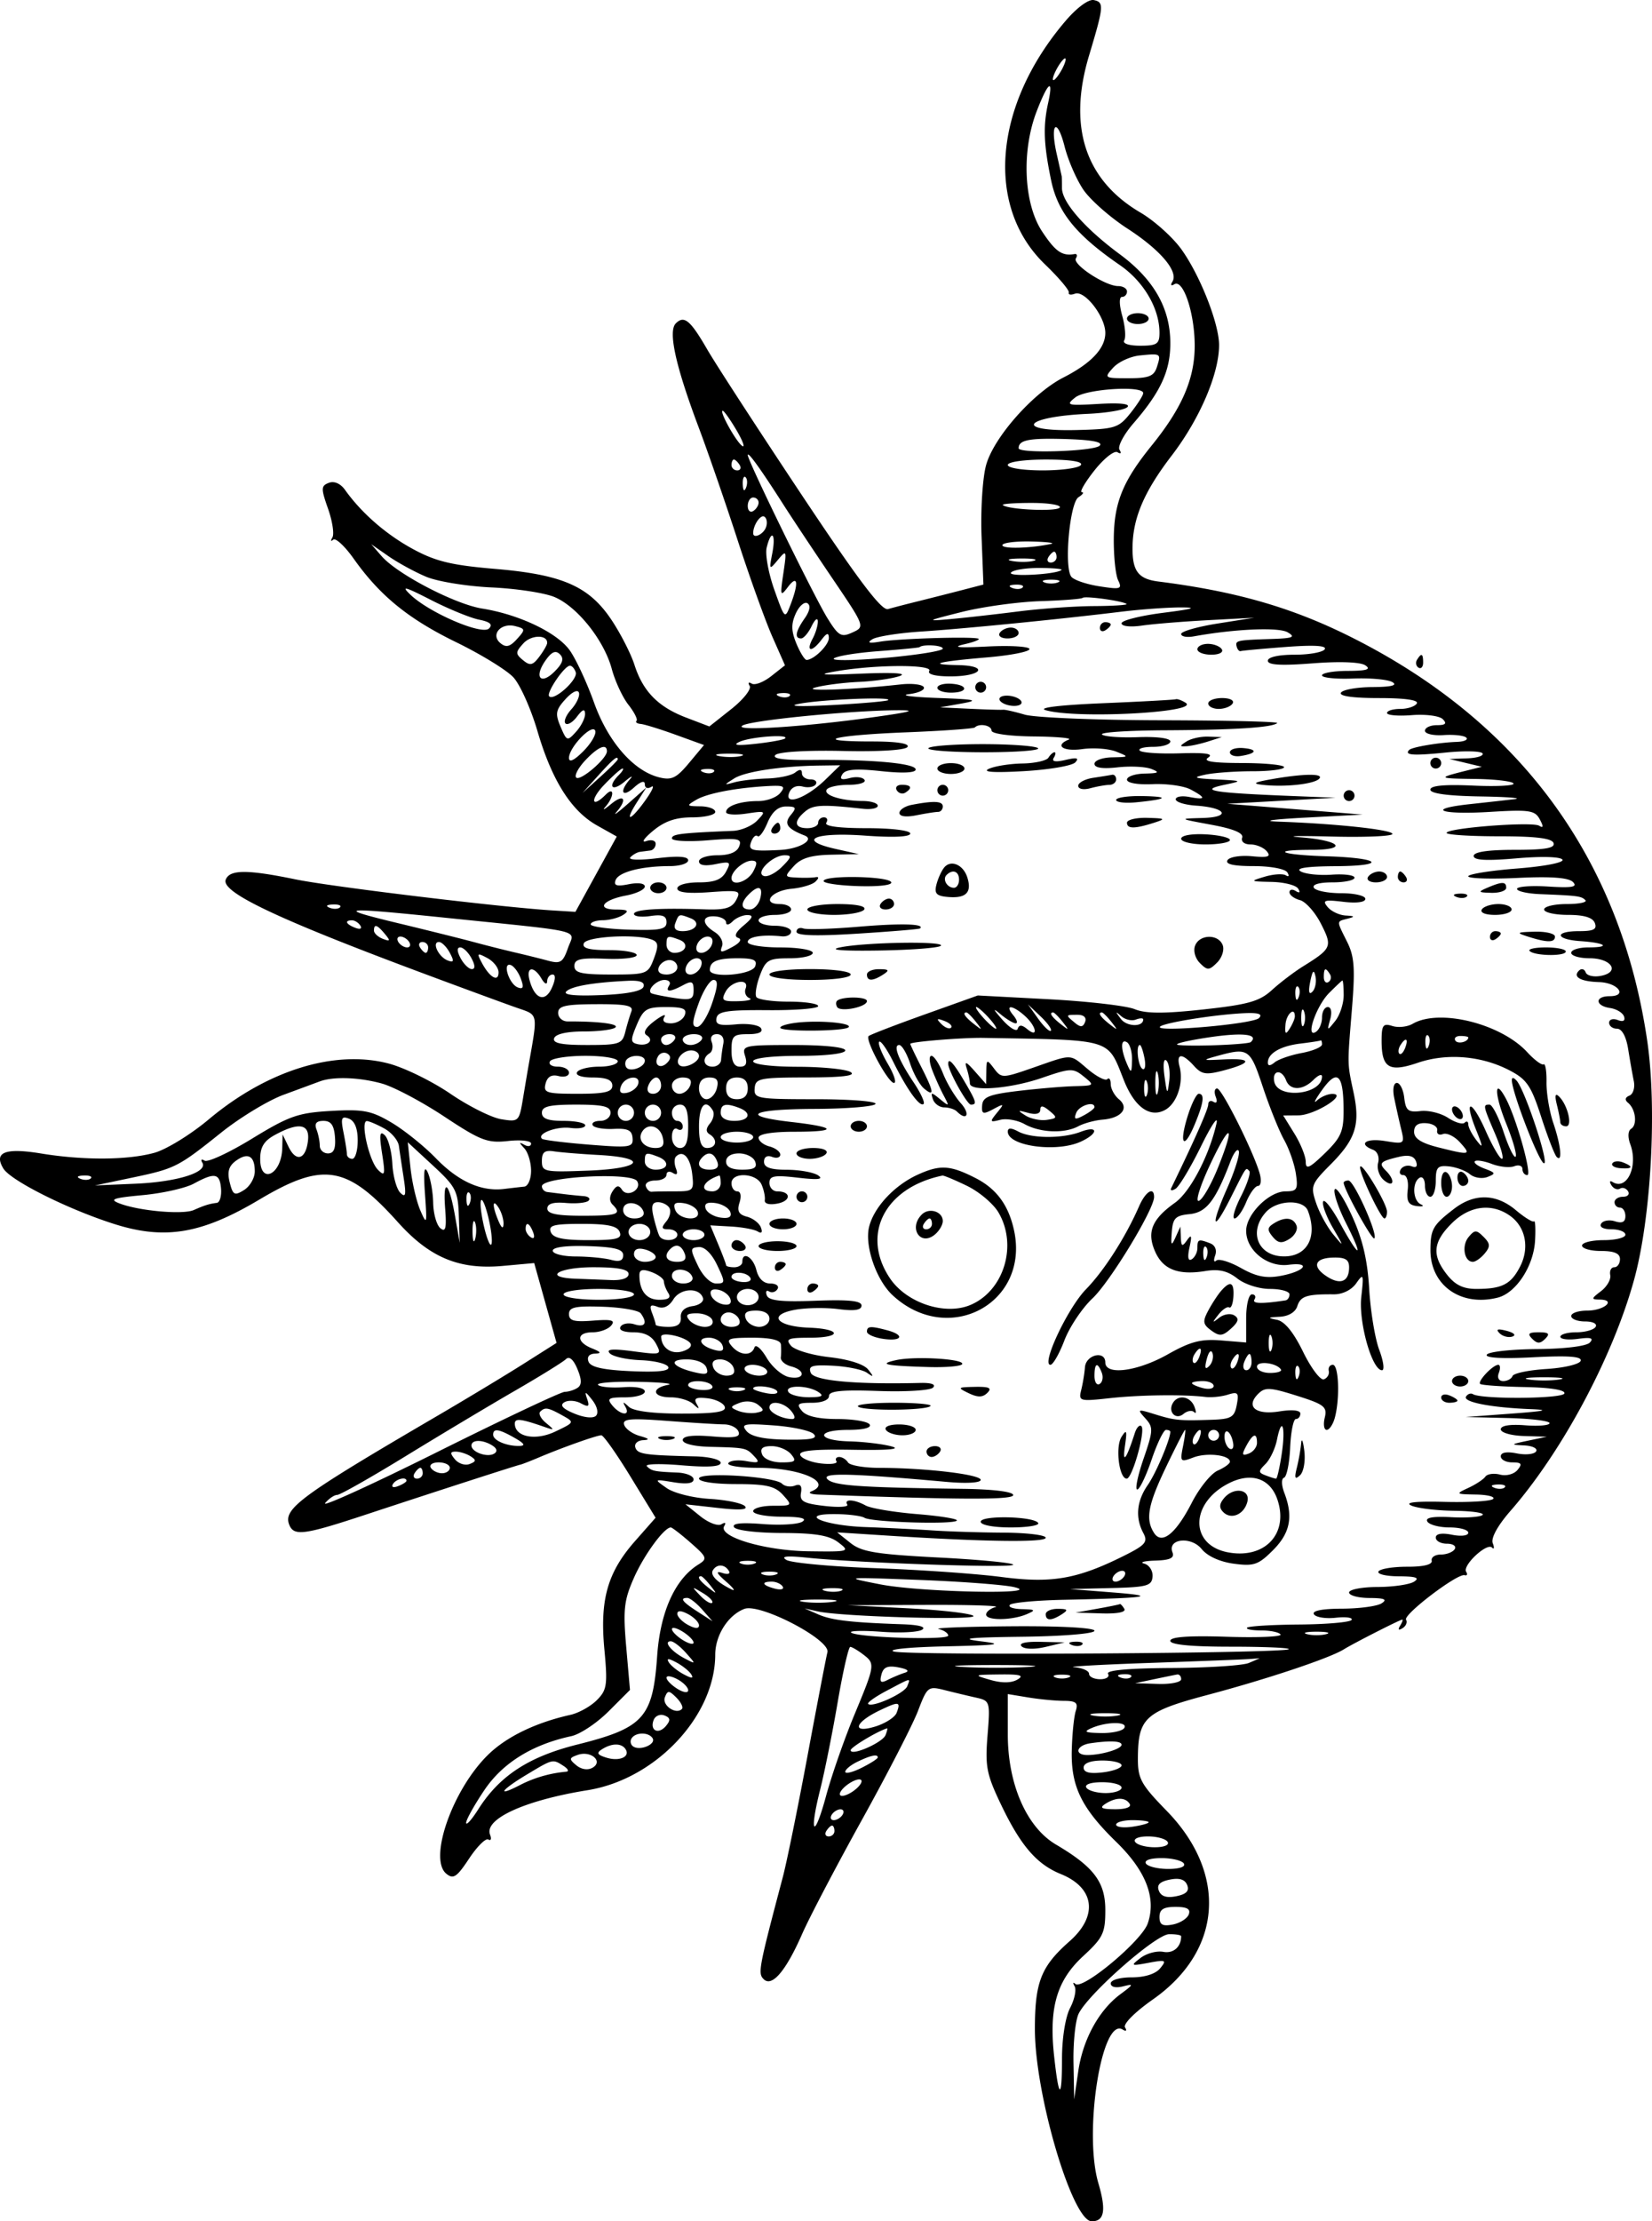 <svg xmlns="http://www.w3.org/2000/svg" viewBox="89.91 123.67 914.83 1229.33"><path d="M680.09 135.124c-39.941 46.662-44.745 102.814-11.533 134.807 7.669 7.388 13.622 14.426 13.229 15.642-.393 1.216 1.132 1.503 3.389.637 5.398-2.072 16.825 12.663 16.825 21.695 0 8.545-7.773 16.817-23.199 24.687-16.993 8.668-38.749 33.361-42.866 48.65-1.918 7.123-3.026 24.872-2.461 39.442l1.026 26.492-12 3.114c-6.6 1.713-17.4 4.453-24 6.091-6.6 1.637-14.174 3.602-16.832 4.367-3.558 1.024-16.285-15.822-48.297-63.929-23.906-35.925-47.172-71.731-51.702-79.568-9.492-16.418-12.88-19.24-17.524-14.596-4.343 4.343-.148 23.432 12.603 57.345 5.273 14.025 15.047 42.305 21.72 62.845 6.674 20.539 15.286 44.472 19.139 53.184l7.005 15.841-7.659 6.024c-4.212 3.313-9.058 5.159-10.769 4.102-1.711-1.058-2.221-.483-1.133 1.277 1.088 1.76-3.488 7.529-10.169 12.821l-12.147 9.62-12.915-4.933c-15.476-5.91-23.867-14.486-28.576-29.206-1.922-6.009-7.558-17.06-12.525-24.557-12.484-18.848-27.175-25.334-64.54-28.494-24.304-2.055-33.061-4.174-45.717-11.062-14.813-8.062-28.369-19.881-37.505-32.699-2.493-3.498-5.981-5.012-8.935-3.878-4.372 1.677-4.417 3.076-.454 14.307 2.415 6.846 3.509 13.991 2.431 15.877-1.079 1.887-.89 2.464.419 1.282s6.413 3.543 11.342 10.5c14.534 20.512 30.265 33.324 56.791 46.25 13.722 6.687 27.976 15.438 31.676 19.447 3.699 4.009 9.673 17.338 13.275 29.62 8.033 27.394 18.707 44.295 33.061 52.347l10.901 6.115-11.449 20.842-11.449 20.843-13.033-.812c-28.599-1.78-122.281-13.109-142.033-17.175-26.75-5.507-36.423-5.463-38.586.176-2.673 6.965 28.746 21.827 110.586 52.311 21.45 7.989 44.131 16.32 50.403 18.513 12.38 4.33 11.958 2.237 6.597 32.672-.436 2.475-1.771 10.391-2.968 17.59-2.127 12.808-2.387 13.056-12.035 11.491-5.424-.88-18.113-7.233-28.198-14.117-10.086-6.885-25.416-14.389-34.068-16.676-29.872-7.898-67.314 3.704-99.765 30.913-9.918 8.317-23.418 16.616-30 18.444-14.781 4.103-39.261 4.255-62.867.389-19.841-3.249-26.271-.689-20.845 8.299 4.096 6.784 36.505 22.939 62.055 30.933 27.664 8.655 48.008 5.164 79.657-13.671 35.479-21.114 48.537-18.998 76.757 12.439 17.622 19.631 33.926 26.421 58.164 24.223l17.348-1.573 6.191 22.093 6.19 22.094-18.308 11.596c-10.069 6.378-31.808 19.485-48.308 29.127-74.949 43.795-84.818 51.039-81.458 59.794 2.522 6.573 8.044 5.867 42.153-5.387 39.487-13.028 83.905-27.383 85.805-27.73.825-.151 5.55-1.985 10.5-4.078C401.521 924.69 420.404 918 422.915 918c1.188 0 8.433 10.267 16.101 22.815l13.94 22.814-11.45 13.008c-15.215 17.285-19.483 32.402-16.907 59.885 1.842 19.661 1.424 22.455-4.2 28.079-3.436 3.436-9.993 7.084-14.573 8.107-19.344 4.324-35.478 12.149-45.69 22.159-19.613 19.225-33.06 57.482-23.107 65.742 3.908 3.243 5.817 1.984 12.653-8.345 4.427-6.691 9.22-11.443 10.65-10.559 1.429.884 1.854-.336.943-2.709-3.332-8.684 19.405-19.025 54.059-24.588 37.632-6.04 70.587-41.02 70.649-74.99.02-10.729 7.09-21.859 16.088-25.327 8.675-3.343 47.846 17.077 46.036 23.999-.669 2.559-5.606 28.223-10.972 57.032-5.365 28.808-11.542 59.128-13.726 67.378-13.373 50.517-13.883 53.226-10.628 56.481 4.591 4.591 12.324-4.471 21.317-24.981 3.979-9.075 18.856-37.453 33.058-63.063 14.203-25.61 28.206-52.803 31.119-60.43 5.129-13.431 5.592-13.791 14.76-11.478 5.206 1.314 13.023 3.182 17.372 4.151 7.751 1.727 7.876 2.143 6.358 21.058-1.373 17.097-.513 21.457 7.548 38.279 10.837 22.613 19.718 32.906 33.052 38.309 18.745 7.595 20.778 23.157 4.855 37.18-15.813 13.928-19.22 22.55-19.22 48.644 0 36.318 20.735 106.35 31.488 106.35 7.017 0 8.084-6.116 3.674-21.072-8.293-28.122 1.832-92.23 13.433-85.06 1.937 1.197 2.493.701 1.328-1.184-1.145-1.852 5.485-8.497 15.45-15.487 38.443-26.966 41.506-69.64 7.5-104.471-14.049-14.39-15.868-17.693-15.829-28.742.081-22.689 3.787-26.058 38.956-35.403 32.588-8.66 67.176-20.218 74.969-25.052 5.582-3.462 31.203-16.499 32.458-16.516.51-.007-.036 1.546-1.213 3.451-1.337 2.163-.822 2.648 1.371 1.292 1.932-1.194 2.815-3.3 1.962-4.68-1.731-2.8 28.532-25.814 32.426-24.66 1.36.403 1.739-.455.842-1.906-2.146-3.473 11.484-16.211 14.316-13.379 1.202 1.202 1.39.111.417-2.424-1.085-2.828 2.724-9.754 9.848-17.909 28.591-32.725 56.597-85.056 68.4-127.807 9.453-34.236 12.792-94.949 7.282-132.414-14.795-100.611-70.261-176.27-163.578-223.13-32.915-16.529-63.904-25.48-107.167-30.955-10.865-1.376-14.23-5.618-14.27-17.992-.054-16.658 6.136-31.401 21.725-51.739C754.272 355.558 765 330.546 765 314.647c0-11.921-10.633-38.86-20.971-53.131-4.827-6.663-14.947-15.731-22.49-20.152-30.664-17.97-40.384-47.526-28.568-86.864 8.243-27.443 8.427-29.584 2.641-30.785-2.836-.589-9.352 4.2-15.522 11.409M678 162c-1.766 3.3-3.886 6-4.711 6-.825 0-.055-2.7 1.711-6s3.886-6 4.711-6c.825 0 .055 2.7-1.711 6m-7.681 18.75c-2.836 12.813-2.441 22.893 1.672 42.707 3.687 17.762 13.797 30.229 38.037 46.906C723.259 279.466 732 294.386 732 307.866c0 6.176-1.434 7.134-10.677 7.134-6.257 0-9.92-1.225-8.848-2.96 1.006-1.628.52-7.703-1.081-13.5-1.74-6.3-1.801-10.54-.152-10.54 1.517 0 2.758-1.35 2.758-3s-2.203-3-4.896-3c-7.11 0-25.449-12.015-23.4-15.331.958-1.55.629-2.624-.731-2.388-6.937 1.205-10.578-1.324-17.956-12.472-10.203-15.418-11.523-44.519-3.019-66.559 6.346-16.446 9.455-18.659 6.321-4.5m19.609 48.03c3.82 5.575 14.749 15.189 24.285 21.364 18.313 11.857 28.426 23.777 24.948 29.404-1.192 1.929-.751 2.553 1.027 1.454 4.964-3.068 11.312 16.01 11.312 33.998 0 18.256-6.978 34.427-23.845 55.262-15.926 19.671-20.757 31.482-20.961 51.238-.102 9.9.986 20.404 2.417 23.342 2.359 4.845 1.379 5.152-10.505 3.295-7.208-1.126-14.176-3.53-15.485-5.342-4.043-5.601-.804-40.893 4.034-43.954 2.39-1.512 3.219-2.77 1.843-2.795-1.376-.025 1.78-5.452 7.013-12.06 5.234-6.608 10.956-11.125 12.716-10.037 1.847 1.142 2.327.565 1.135-1.364-1.136-1.838 2.367-8.459 7.786-14.714C732.652 340.554 738 328.937 738 313.668c0-19.349-9.075-35.318-28.026-49.318C690.679 250.096 678 235.59 678 227.77c0-3.174-.066-6.107-.147-6.52-.081-.412-1.348-6.075-2.816-12.584-3.815-16.918.228-20.416 4.437-3.839 1.929 7.598 6.633 18.377 10.454 23.953M714 300c0 1.65 2.7 3 6 3s6-1.35 6-3-2.7-3-6-3-6 1.35-6 3m16.572 26.774c-1.622 5.109-4.445 6.226-15.739 6.226-13.442 0-13.64-.136-8.484-5.833 2.904-3.209 9.525-6.258 14.715-6.776 11.83-1.181 11.895-1.138 9.508 6.383m-7.587 14.476c-.008 1.238-3.187 6.214-7.063 11.059-6.6 8.248-8.511 8.844-29.985 9.359-35.044.84-29.11-7.359 6.498-8.977 10.413-.473 20.221-2.147 21.794-3.72 1.814-1.814-4.017-2.458-15.934-1.761-17.398 1.018-18.362.754-12.972-3.555 5.953-4.758 37.691-6.785 37.662-2.405m-225.276 20.43c3.466 5.874 4.939 9.839 3.275 8.81-3.251-2.009-12.989-19.49-10.857-19.49.704 0 4.116 4.806 7.582 10.68m201.164 8.647c-3.156 3.156-44.855 4.478-44.866 1.423-.018-4.582 5.686-5.704 25.943-5.1 14.738.44 20.953 1.647 18.923 3.677M523.5 402.569c4.95 7.745 17.208 26.198 27.239 41.008 18.194 26.86 18.222 26.933 11.248 30.111-6.266 2.855-7.711 2.024-13.919-8.001C540.716 453.815 504 378.704 504 375.536c0-2.216 7.073 7.588 19.5 27.033M499.5 381c1.02 1.65.424 3-1.323 3-1.747 0-3.177-1.35-3.177-3s.595-3 1.323-3 2.157 1.35 3.177 3m189 0c-1.02 1.65-10.549 3-21.177 3-10.882 0-19.323-1.311-19.323-3 0-1.717 9.059-3 21.177-3 13.354 0 20.492 1.108 19.323 3m-185.451 12.563c-.957 2.393-1.668 1.682-1.812-1.813-.13-3.162.579-4.934 1.576-3.937.996.996 1.103 3.584.236 5.75m6.951 8.26c0 1.553-1.35 3.657-3 4.677-1.65 1.02-3-.251-3-2.823s1.35-4.677 3-4.677 3 1.27 3 2.823m166.773 2.735c-1.476 2.388-28.769 1.184-31.523-1.39-.687-.642 6.48-1.168 15.927-1.168s16.466 1.151 15.596 2.558m-162.725 11.038c-1.498 3.905-7.048 6.385-7.048 3.149 0-4.457 4.056-10.447 6.183-9.132 1.405.869 1.794 3.561.865 5.983m3.549 14.154c-1.817 9.423-1.712 9.549 3.115 3.75 4.769-5.728 4.904-5.388 2.997 7.5-1.852 12.51-1.665 13.06 2.551 7.5 5.345-7.049 6.083-2.411 1.52 9.555-3.219 8.441-3.224 8.436-9.091-8.055-3.228-9.075-5.128-19.537-4.222-23.25 2.563-10.502 5.239-7.937 3.13 3M672 424.675c-11.36 2.472-27 2.89-27 .723 0-1.319 7.088-2.241 15.75-2.05 8.663.191 13.725.789 11.25 1.327m-345.998 18.228c6.242 2.608 22.51 5.25 36.152 5.87 13.642.621 29.286 3.002 34.766 5.292 12.635 5.279 27.494 23.903 31.785 39.84 1.823 6.771 5.967 15.682 9.207 19.802 3.24 4.119 5.261 8.12 4.49 8.891-.771.771.286 1.552 2.348 1.736 2.063.184 10.786 2.884 19.386 6.001l15.635 5.666-8.32 9.966c-6.986 8.368-9.638 9.636-16.533 7.906-14.256-3.578-28.301-19.714-36.074-41.443-3.948-11.038-9.99-24.018-13.426-28.844-6.985-9.809-28.007-19.841-48.418-23.104-15.161-2.425-47.077-19.043-55.782-29.045l-5.718-6.571 9.576 6.647c5.267 3.656 14.683 8.782 20.926 11.39M675 432c0 1.65-1.43 3-3.177 3s-2.343-1.35-1.323-3 2.449-3 3.177-3c.728 0 1.323 1.35 1.323 3m-12.715 2.061c-2.868.751-8.268.778-12 .061-3.732-.718-1.385-1.332 5.215-1.365 6.6-.034 9.653.553 6.785 1.304m15.465 5.04c-2.828 2.49-29.513 3.942-28.018 1.524.892-1.444 7.842-2.625 15.445-2.625 7.603 0 13.261.495 12.573 1.101m-2 6.886c-2.062.832-5.437.832-7.5 0-2.062-.832-.375-1.513 3.75-1.513s5.813.681 3.75 1.513m-320.566 20.616c6.105 1.216 7.742 2.671 5.511 4.902-3.821 3.821-32.788-8.581-43.341-18.556-5.587-5.281-3.528-4.778 11.146 2.724 9.9 5.06 21.908 9.979 26.684 10.93m301.004-17.79c-.997.996-3.585 1.103-5.75.236-2.394-.957-1.683-1.668 1.812-1.812 3.163-.13 4.934.579 3.938 1.576m57.562 9.112c.688.591-7.412 1.117-18 1.168-10.587.051-29.375 1.379-41.75 2.952s-29.25 3.472-37.5 4.221c-14.104 1.28-13.745 1.046 6-3.904 11.55-2.895 31.091-5.59 43.425-5.989 12.334-.398 22.917-1.215 23.518-1.816 1.229-1.229 22.368 1.7 24.307 3.368m-178.218 7.939c-5.082 7.256-5.775 11.136-1.99 11.136 1.397 0 4.006-3.037 5.797-6.75 1.79-3.712 3.346-4.974 3.458-2.803.112 2.171-1.194 6.559-2.903 9.75-3.873 7.237-.437 7.623 4.93.553 2.91-3.834 4.011-4.125 4.081-1.081.089 3.896-8.075 12.022-12.291 12.236-1.037.052-3.589-4.016-5.67-9.04-2.894-6.986-2.976-10.908-.351-16.669 1.888-4.144 4.791-6.695 6.452-5.668 1.901 1.175 1.341 4.262-1.513 8.336m198.718-3.082c-12.787 1.614-23.25 4.241-23.25 5.839 0 1.65 4.864 2.197 11.25 1.266 6.188-.902 22.725-2.252 36.75-3l25.5-1.36-20.25 3.209c-11.137 1.766-20.25 4.374-20.25 5.796 0 1.422 3.132 2.017 6.96 1.323 22.694-4.115 46.984-5.173 51.989-2.264 4.568 2.655 3.028 3.309-8.699 3.693-19.565.64-20.352.81-19.5 4.216.413 1.65 1.429 2.774 2.258 2.497.83-.276 12.057-1.305 24.95-2.287 15.487-1.178 22.805-.753 21.565 1.253-1.032 1.67-8.547 3.037-16.7 3.037-8.927 0-14.823 1.334-14.823 3.355 0 2.358 7.355 2.782 24.75 1.426 15.032-1.171 26.517-.739 29.25 1.1 3.338 2.245.819 3.039-9.75 3.073-7.837.025-14.25 1.141-14.25 2.479 0 1.339 7.746 2.126 17.213 1.751 9.468-.376 19.255.513 21.75 1.975 3.058 1.792-.54 2.688-11.036 2.75-8.565.05-16.407 1.441-17.427 3.091-1.174 1.9 6.528 3 21 3 14.472 0 22.174 1.1 21 3-1.02 1.65-5.149 3-9.177 3S858 517.022 858 518.272c0 1.249 6.199 1.778 13.776 1.176 7.595-.604 15.267.395 17.1 2.228 2.432 2.432 1.553 3.324-3.276 3.324-3.63 0-6.6 1.392-6.6 3.094s4.677 2.779 10.394 2.394c5.717-.385 11.342.248 12.5 1.406 1.158 1.158-1.157 2.217-5.144 2.353-9.875.336-24.852 2.855-26.446 4.449-2.921 2.921 2.127 3.287 20.152 1.463 10.426-1.056 19.618-.848 20.427.461.809 1.309-2.996 2.54-8.456 2.735l-9.927.355 9 2.158 9 2.159-9 2.249c-15.751 3.936-15.401 4.246 5.073 4.487 11.04.13 20.701 1.254 21.469 2.496.768 1.243-9.277 1.775-22.323 1.183-15.976-.726-23.719.006-23.719 2.24 0 2.152 9.75 3.476 27.75 3.767 15.263.248 23.7.928 18.75 1.511-4.95.584-16.106 1.831-24.791 2.772-24.705 2.675-16.068 5.938 11.3 4.268 21.841-1.333 24.921-.873 27.587 4.112 2.144 4.007 2.047 5.022-.338 3.547-3.927-2.427-51.256 1.246-51.262 3.978-.002 1.025 13.04 1.863 28.983 1.863 20.513 0 29.357 1.096 30.254 3.75.94 2.782-4.607 3.75-21.483 3.75-14.901 0-22.75 1.169-22.75 3.387 0 2.406 6.875 2.788 23.711 1.319 13.869-1.209 24.429-.906 25.441.731.988 1.599-9.82 3.702-25.211 4.906-14.818 1.159-26.941 3.097-26.941 4.306s12.25 1.613 27.222.897c18.642-.891 28.335-.175 30.75 2.271 2.725 2.759-.399 3.326-13.722 2.492-9.487-.594-17.25-.007-17.25 1.305 0 1.312 5.738 2.617 12.75 2.899 21.097.849 22.844 1.081 25.09 3.327 1.188 1.188-3.465 2.16-10.34 2.16s-12.5 1.35-12.5 3 5.931 3 13.179 3c8.947 0 13.734 1.445 14.906 4.5 1.33 3.467-.662 4.5-8.679 4.5-13.949 0-13.344 4.576.731 5.524 13.947.939 17.131 3.476 4.363 3.476-5.225 0-9.5 1.35-9.5 3s4.581 3 10.179 3c12.222 0 17.108 7.672 6.213 9.755-3.951.755-7.72-.118-8.377-1.941-.656-1.823-2.278-2.301-3.604-1.064-3.79 3.537.636 6.123 11.039 6.45 10.504.33 16.058 7.8 5.8 7.8-8.274 0-8.058 5.317.265 6.541 3.583.528 7.071 2.647 7.751 4.711.783 2.379-.503 3.085-3.515 1.929-2.613-1.003-4.751-.328-4.751 1.498 0 1.827 1.964 3.321 4.364 3.321 2.721 0 5.045 4.235 6.173 11.25.995 6.188 2.404 14.176 3.131 17.752.727 3.576-.363 7.185-2.423 8.021-2.427.985-2.689 2.393-.745 3.999 4.212 3.479 5.237 12.168 1.694 14.358-1.757 1.086-1.959 4.538-.494 8.476 4.537 12.202-1.835 25.887-9.77 20.983-1.572-.972-1.88-.185-.686 1.746 1.194 1.932 3.334 2.794 4.756 1.915 1.422-.879 3.433-.226 4.47 1.451 1.036 1.677-.221 3.049-2.793 3.049S984 787.35 984 789s1.35 3 3 3 3 2.116 3 4.702c0 3.268-1.753 4.146-5.748 2.878-3.161-1.003-6.615-.419-7.677 1.298-1.144 1.852 1.194 3.122 5.748 3.122 4.222 0 7.677 1.35 7.677 3s-5.4 3-12 3-12 1.35-12 3 4.725 3 10.5 3c7.333 0 10.5 1.357 10.5 4.5 0 2.475-1.409 4.5-3.132 4.5-1.722 0-2.734 1.95-2.25 4.333.485 2.383-1.818 6.39-5.118 8.904-5.523 4.209-5.568 4.58-.573 4.668 9.198.161 2.283 6.095-7.104 6.095-4.853 0-8.823 1.35-8.823 3s3.455 3 7.677 3c4.354 0 6.875 1.299 5.823 3-1.02 1.65-5.824 3-10.677 3S954 862.116 954 863.48c0 1.365 4.388 1.883 9.75 1.151 7.181-.979 8.907-.433 6.55 2.07-1.876 1.993-13.967 3.478-29.222 3.59-14.312.105-26.826 1.492-27.808 3.081-1.119 1.811 8.457 2.357 25.654 1.461 19.628-1.021 27.119-.462 26.31 1.965-.622 1.866-9.142 3.895-18.933 4.508-9.79.614-18.251 2.371-18.801 3.905-.55 1.534-2.87 2.789-5.156 2.789-2.461 0-3.452-1.835-2.429-4.5.95-2.475.811-4.5-.308-4.5-2.954 0-11.554 9.053-10.039 10.568.705.705 11.722 1.484 24.482 1.731 14.471.28 22.811 1.617 22.166 3.553-.993 2.979-45.892 3.32-50.642.385-1.188-.734-2.901-.135-3.807 1.331-1.882 3.045 13.76 6.091 35.733 6.958 11.017.435 8.228 1.092-10.5 2.474l-25.5 1.882 23.25.559c12.788.307 23.25 1.581 23.25 2.831 0 1.249-6.075 1.788-13.5 1.198-8.474-.674-13.5.155-13.5 2.228 0 1.823 5.712 3.479 12.75 3.697l12.75.395L936 921c-9.686 2.039-9.847 2.241-2.073 2.605 4.635.217 7.62 1.701 6.634 3.297-.987 1.596-5.791 2.102-10.677 1.125-5.634-1.127-8.884-.542-8.884 1.598 0 1.856 2.865 3.375 6.367 3.375 5.111 0 5.681.827 2.89 4.19-1.942 2.34-6.214 3.475-9.674 2.57-3.409-.891-7.071-.377-8.14 1.143-1.069 1.52-5.318 4.322-9.443 6.227-7.188 3.32-7.01 3.472 4.25 3.667 6.462.112 10.744 1.209 9.516 2.437-1.229 1.229-13.267 1.96-26.75 1.623-16.34-.407-22.515.278-18.516 2.055 3.3 1.466 13.987 2.761 23.75 2.877 9.762.116 16.818 1.143 15.68 2.281-1.139 1.139-8.935 1.706-17.325 1.26-10.33-.548-14.609.237-13.253 2.43 1.101 1.782 6.647 3.24 12.325 3.24 5.678 0 10.323 1.316 10.323 2.925 0 1.65-3.923 2.14-9 1.125-5.733-1.147-9-.575-9 1.575 0 1.856 2.78 3.375 6.177 3.375s5.343 1.35 4.323 3c-1.02 1.65-4.474 3-7.677 3-3.203 0-5.486 1.527-5.073 3.394.477 2.16-4.447 3.379-13.54 3.352-7.86-.023-15.027 1.149-15.927 2.606-.901 1.456 4.18 2.669 11.29 2.694 9.452.034 11.717.828 8.427 2.954-2.475 1.599-11.587 2.929-20.25 2.954-8.662.025-15.75 1.396-15.75 3.046s5.063 3.021 11.25 3.046c8.368.034 10.097.791 6.75 2.954-2.475 1.599-12.342 2.929-21.927 2.954-11.026.029-16.735 1.165-15.543 3.094 1.036 1.676 6.477 2.542 12.092 1.923 5.615-.619 9.561-.076 8.768 1.207-.793 1.282-13.791 2.428-28.884 2.546-15.094.117-28.133.903-28.975 1.745-.842.842 2.664 1.531 7.792 1.531s9.951 1.013 10.718 2.25c.767 1.238-12.654 1.798-29.823 1.246-21.056-.678-31.218.055-31.218 2.25 0 2.144 11.421 3.254 33.5 3.254 18.425 0 32.875.625 32.112 1.388-2.311 2.311-210.546 3.551-218.612 1.302-4.203-1.173 8.323-2.438 28.5-2.88 29.277-.641 32.919-1.166 19.5-2.81-12.388-1.518-6.594-2.144 23.25-2.511 22.481-.277 39.75-1.715 39.75-3.311 0-1.654-18.932-2.68-45.75-2.479-25.162.188-43.387.882-40.5 1.541 2.888.66 5.25 2.288 5.25 3.617 0 2.698-51.125 1.057-53.801-1.727-.935-.972 6.642-1.147 16.836-.389 10.194.758 20.319.247 22.5-1.135 2.481-1.573-1.65-2.706-11.035-3.026-28.537-.972-39.032-2.207-46.5-5.471l-7.5-3.278 7.5 1.672c12.874 2.869 88.522 5.02 85.951 2.443-1.343-1.345-17.518-3.225-35.946-4.177l-33.505-1.732 43.5-.17c23.925-.094 41.138.446 38.25 1.201-2.887.755-5.25 2.623-5.25 4.152 0 3.424 14.347 3.283 22.5-.22 5.21-2.239 4.848-2.606-2.75-2.789-4.812-.116-7.764-1.197-6.558-2.403 1.205-1.205 14.592-2.449 29.75-2.764 46.449-.965 53.461-1.994 27.558-4.044l-24-1.9 22.612-.55c20.018-.487 22.661-1.217 23.049-6.369.242-3.2-1.834-6.418-4.611-7.152-2.778-.733-.03-1.49 6.106-1.681 8.28-.258 10.737-1.438 9.533-4.577-2.903-7.566 10.317-9.046 16.176-1.811 3.19 3.94 10.051 7.069 17.771 8.105 11.139 1.494 13.618.643 21.719-7.459 9.523-9.523 11.31-18.522 6.295-31.711-1.649-4.338-1.719-7.895-.166-8.445 1.476-.523 3-8.037 3.386-16.7.386-8.662 1.811-15.75 3.166-15.75s2.464-1.366 2.464-3.035c0-1.845-4.559-2.307-11.623-1.177-13.103 2.095-18.816-2.634-11.735-9.715 3.802-3.802 6.508-3.671 21.435 1.038 15.187 4.79 16.902 6.139 15.446 12.139-.9 3.713-.419 6.75 1.07 6.75s3.521-3.037 4.516-6.75C831.987 897.512 831.285 879 828 879c-1.65 0-2.662 1.519-2.25 3.375.413 1.856-.805 3.95-2.705 4.652s-7.083-6.139-11.517-15.202c-5.362-10.958-10.234-16.901-14.545-17.743-5.371-1.048-5.103-1.335 1.565-1.673 4.927-.251 8.725-2.542 9.793-5.909 1.751-5.516 5.241-6.64 20.216-6.506 4.803.043 9.811-2.432 12.4-6.13 4-5.71 4.222-5.116 2.799 7.503C842.177 855.379 849.69 882 855.224 882c1.5 0 .815-5.062-1.523-11.25-2.338-6.187-4.844-21.375-5.57-33.75-.943-16.071-3.676-27.643-9.565-40.5-4.535-9.9-8.844-16.419-9.576-14.487-.733 1.931 2.143 10.369 6.39 18.75 10.046 19.825 7.461 19.768-3.339-.074-4.583-8.422-8.829-13.824-9.435-12.006-.606 1.818 1.843 8.371 5.442 14.561 6.202 10.667 6.218 10.863.311 3.756-3.429-4.125-7.75-11.988-9.603-17.473-3.189-9.443-2.759-10.585 8.111-21.52 13.723-13.805 16.366-22.035 12.665-39.439-3.598-16.918-3.552-14.723-.962-46.451 1.839-22.531 1.367-29.125-2.667-37.211-5.988-12.003-6.011-11.177.347-12.838 4.17-1.09 3.937-1.444-1.133-1.72-3.51-.191-8.012-2.312-10.004-4.712-3.095-3.729-1.84-4.149 8.633-2.887 7.415.894 12.254.248 12.254-1.636 0-1.712-5.995-3.113-13.323-3.113s-14.157-1.35-15.177-3c-1.12-1.812 2.969-3 10.323-3 6.697 0 12.177-1.161 12.177-2.579 0-1.419-5.666-2.176-12.592-1.682-6.925.493-14.688-.33-17.25-1.83-3.08-1.803 3.473-2.773 19.342-2.864 29.188-.167 25.171-4.579-4.994-5.485-25.303-.76-31.915-3.56-8.406-3.56 20.84 0 16.261-5.216-6.1-6.949-9.075-.703-1.312-.889 17.25-.412 18.563.477 33.75-.173 33.75-1.445 0-2.314-31.083-5.676-62.703-6.781-10.159-.355-4.349-1.248 14.703-2.258l31.5-1.671-37.5-2.992-37.5-2.992 30-1.669 30-1.669-24-.956c-44.195-1.759-52.274-3.096-37.5-6.206 10.181-2.143 10.045-2.233-4.5-2.96-12.459-.623-13.503-1.071-6.166-2.645 4.859-1.042 16.67-1.895 26.248-1.895 9.577 0 17.415-1.012 17.416-2.25.001-1.237-10.46-2.271-23.248-2.296-16.445-.032-21.933-.919-18.75-3.03 3.171-2.102-1.447-2.794-15.637-2.341-11.076.353-21.088-.308-22.25-1.47-1.162-1.162 2.162-2.113 7.387-2.113s9.5-1.358 9.5-3.019c0-1.762-7.431-2.739-17.848-2.347-9.816.369-18.816-.298-20-1.482-1.183-1.183 14.611-2.23 35.098-2.325 38.233-.177 59.473-1.55 61.925-4.002.765-.765-28.099-1.455-64.142-1.534-36.043-.079-70.072-1.476-75.621-3.105-5.548-1.628-10.948-2.852-12-2.718-1.051.133-9.337-.109-18.412-.538l-16.5-.781 12-2.149c9.949-1.781 7.641-2.303-13.5-3.054-14.025-.499-21.087-1.453-15.693-2.12 5.394-.668 9.056-2.43 8.137-3.916-.918-1.486-6.681-2.142-12.807-1.457-26.386 2.948-55.766 3.992-47.137 1.674 4.95-1.329 15.75-2.711 24-3.071 8.25-.36 18.375-1.8 22.5-3.2 4.74-1.61-2.988-2.117-21-1.38-22.683.929-25.439.645-13.5-1.392 21.607-3.685 53.258-3.738 51-.084-1.131 1.83 3.41 3 11.646 3 17.607 0 21.67-5.918 4.281-6.237-17.628-.323-11.529-1.928 16.323-4.297 12.788-1.088 23.25-3.146 23.25-4.574s-10.462-2.071-23.25-1.43c-16.202.813-20.067.433-12.75-1.253 5.775-1.33 9.15-2.747 7.5-3.147-4.873-1.182-44.235.048-54 1.688-6.352 1.066-7.676.685-4.5-1.298 2.475-1.544 14.625-3.464 27-4.266 23.114-1.497 76.449-6.78 111-10.993 10.725-1.308 25.575-2.371 33-2.361 9.427.012 6.485.902-9.75 2.95m-358.085 14.589c-3.886 4.293-6.032 4.814-9.157 2.22-5.628-4.67.318-11.467 8.222-9.4 5.673 1.483 5.726 1.886.935 7.18M699 471.177c0 1.747 1.35 2.343 3 1.323s3-2.449 3-3.177c0-.728-1.35-1.323-3-1.323s-3 1.43-3 3.177M643.5 474c-1.02 1.65.926 3 4.323 3 3.397 0 6.177-1.35 6.177-3s-1.945-3-4.323-3-5.157 1.35-6.177 3m-250.595 5.571c-.053 1.061-2.036 4.492-4.407 7.624-3.597 4.753-5.083 5.054-8.98 1.82-4.219-3.502-4.201-4.393.188-9.243 4.385-4.845 13.435-4.983 13.199-.201M612 482.64c0 1.246-14.113 3.525-31.363 5.063-17.249 1.538-30.282 1.722-28.961.408 1.321-1.314 12.397-3.142 24.613-4.063 12.216-.92 22.481-1.916 22.811-2.211 1.963-1.757 12.9-1.077 12.9.803m141 .36c0 1.65 3.455 3 7.677 3 4.354 0 6.875-1.299 5.823-3-1.02-1.65-4.474-3-7.677-3-3.203 0-5.823 1.35-5.823 3m-356.003 12.336c-7.723 7.724-11.498 3.142-5.025-6.1 3.422-4.886 5.627-5.837 8.009-3.455 2.381 2.381 1.56 5.011-2.984 9.555m477.631-6.543c-.949 1.536-.579 3.501.823 4.368 1.402.866 2.549-.391 2.549-2.793 0-5.058-.946-5.5-3.372-1.575M408.74 495.72c1.331 3.993-11.966 16.054-14.693 13.327-1.821-1.821 8.301-16.804 11.453-16.953 1.1-.052 2.558 1.58 3.24 3.626M609 504.317c0 1.476 3.375 2.683 7.5 2.683 9.774 0 9.772-4.369-.002-4.933-4.124-.238-7.498.775-7.498 2.25m21-.317c0 1.65 1.35 3 3 3s3-1.35 3-3-1.35-3-3-3-3 1.35-3 3m-223.674 12.192c-2.909 3.215-4.384 6.75-3.277 7.857 1.107 1.107 3.981-.588 6.387-3.768 3.104-4.103 4.401-4.543 4.469-1.517.052 2.345-2.181 6.779-4.963 9.852-4.891 5.405-5.175 5.314-8.604-2.763-3.072-7.233-2.703-9.282 2.748-15.281 3.597-3.959 6.774-5.492 7.412-3.577.615 1.844-1.263 5.982-4.172 9.197m120.862-7.379c-.997.996-3.585 1.103-5.75.236-2.394-.957-1.683-1.668 1.812-1.812 3.163-.13 4.934.579 3.938 1.576m116.349 1.128c-.808 1.307 1.214 3.079 4.494 3.936 3.28.858 6.624.49 7.432-.818.808-1.307-1.214-3.079-4.494-3.936-3.28-.858-6.624-.49-7.432.818m-61.787 1.201c-.687.627-14.75 1.861-31.25 2.741-17.665.942-25.066.648-18-.716 12.511-2.414 51.429-4.015 49.25-2.025m118.75 1.72c-23.991 1.008-36.114 2.488-31.5 3.847 16.751 4.934 85.941 1.271 77.469-4.101-2.183-1.384-4.644-2.261-5.469-1.95-.825.312-19.05 1.304-40.5 2.204M759 513c0 1.65 2.62 3 5.823 3 3.203 0 6.657-1.35 7.677-3 1.052-1.701-1.469-3-5.823-3-4.222 0-7.677 1.35-7.677 3m-184.5 7.458c-38.975 5.505-78.961 8.087-73.4 4.74 4.785-2.88 59.298-8.275 85.4-8.452 11.345-.077 8.421.828-12 3.712m-161.642 19.048c-5.061 5.061-7.858 6.349-7.858 3.619 0-5.929 13.077-19.394 14.548-14.98.643 1.927-2.368 7.039-6.69 11.361M639 528c0 1.722 9.908 3.101 23.25 3.237 12.788.13 21.563.918 19.5 1.75-8.115 3.274-3.132 6.75 7.537 5.258 6.208-.869 14.646-.239 18.75 1.398 7.277 2.902 7.219 2.981-2.287 3.167-5.362.104-9.75 1.716-9.75 3.58 0 2.214 4.426 2.891 12.762 1.952 7.019-.791 15.456-.387 18.75.899 4.842 1.89 4.122 2.378-3.762 2.548-5.362.116-9.75 1.628-9.75 3.359 0 1.848 5.892 2.88 14.259 2.498 7.842-.358 17.292.973 21 2.957 8.751 4.684 8.527 5.906-.759 4.131-4.125-.788-7.5-.202-7.5 1.303s5.06 3.077 11.244 3.494c16.825 1.133 19.601 6.396 3.606 6.835-13.332.366-13.325.371 4.93 3.75 12.268 2.271 17.859 4.617 17 7.134-.737 2.16 1.214 3.75 4.603 3.75 3.235 0 7.305 1.714 9.044 3.81 2.483 2.991.705 3.575-8.281 2.718-6.294-.6-12.356.385-13.472 2.19-1.374 2.224 3.292 3.282 14.472 3.282 9.236 0 17.442 1.525 18.64 3.464 1.2 1.94.835 2.656-.83 1.627-1.633-1.01-6.904-.659-11.713.779-8.321 2.488-8.136 2.627 3.83 2.872 6.915.142 13.536 1.817 14.713 3.722 1.327 2.145.823 2.649-1.322 1.322-1.905-1.177-3.464-.868-3.464.687 0 1.555 2.594 3.506 5.764 4.335 3.171.829 8.42 6.724 11.665 13.1 6.443 12.66 6.026 13.645-10.007 23.629-4.907 3.056-12.625 8.928-17.151 13.05-6.884 6.27-13.084 8.025-37.954 10.74-21.939 2.395-31.912 2.352-38.07-.165-4.589-1.876-26.009-4.347-47.6-5.491l-39.257-2.08-29.553 10.562c-16.254 5.81-30.161 11.171-30.904 11.914C568.849 699.151 581.748 723 584.96 723c1.561 0 .016-4.783-3.433-10.628-3.449-5.846-5.583-11.316-4.742-12.157.84-.84 4.407 4.28 7.926 11.378 7.566 15.262 14.653 25.043 16.679 23.017.798-.798-1.655-6.099-5.452-11.781C587.471 710.16 584.307 702 587.861 702c1.471 0 4.197 4.617 6.06 10.26 1.862 5.643 5.342 11.883 7.732 13.867 5.885 4.884 5.469 1.833-1.653-12.127-3.3-6.469-6-12.152-5.999-12.63 0-1.143 29-3.512 40.499-3.309 72.446 1.281 68.475.082 77.798 23.498 5.886 14.785 14.36 20.906 22.736 16.423 6.591-3.528 10.448-14.991 8.084-24.03-1.953-7.469 1.431-7.633 7.988-.388 4.35 4.807 6.659 5.131 16.965 2.381 15.553-4.152 15.19-6.774-.821-5.936-11.468.601-11.845.419-3.75-1.815 17.79-4.91 18.625-4.357 25.74 17.056 3.701 11.138 9.011 24.324 11.801 29.303 2.791 4.979 5.714 13.416 6.497 18.75 1.262 8.604.621 9.697-5.694 9.697-9.167 0-21.844 12.675-21.844 21.841 0 10.831 11.77 20.283 23.421 18.808 12.923-1.635 9.246 3.579-4.318 6.123-8.025 1.506-13.492.428-21.952-4.326-6.196-3.483-12.354-5.345-13.686-4.139-1.332 1.206-1.616-.058-.632-2.809 1.071-2.995-.04-5.703-2.768-6.75-6.471-2.483-7.065-2.267-7.065 2.575 0 2.378-1.404 5.191-3.12 6.251-2.03 1.255-2.469-1.043-1.258-6.573 1.427-6.508 1.114-7.446-1.333-4.001-2.705 3.808-3.237 3.577-3.454-1.5l-.257-6-2.72 6c-2.283 5.035-2.611 4.553-2.039-3 .579-7.655 2.048-9.134 9.827-9.895 9.319-.912 14.322-7.347 22.632-29.105 1.89-4.95 3.983-7.553 4.651-5.785.668 1.768-2.25 11.048-6.484 20.623-9.41 21.275-8.072 25.208 1.859 5.466 9.123-18.135 8.406-17.094 10.405-15.095.94.94-1.112 7.24-4.561 14-3.448 6.76-5.056 12.291-3.573 12.291s4.375-4.05 6.425-9 5.005-9 6.566-9 1.996-3.037.966-6.75c-3.283-11.836-20.934-47.123-23.603-47.188-1.414-.034-1.767 2.033-.784 4.594 1.024 2.67.521 3.874-1.179 2.823-1.631-1.008-2.966-.374-2.966 1.41 0 2.605-7.52 19.597-20.482 46.279-.713 1.467.358 1.645 2.38.395 2.022-1.249 8.404-11.9 14.183-23.667 5.779-11.768 9.591-17.346 8.471-12.396-4.019 17.756-14.518 37.779-22.964 43.793-12.808 9.12-15.725 16.259-11.023 26.974 4.399 10.026 12.794 13.271 27.961 10.81 7.388-1.199 12.23-.059 17.561 4.134 4.168 3.278 12.033 5.789 18.136 5.789 5.927 0 10.777 1.35 10.777 3s-1.012 3.154-2.25 3.342c-13.265 2.017-18.608 1.856-17.142-.516.96-1.554.316-2.826-1.431-2.826-1.759 0-3.177 5.944-3.177 13.315v13.316l-13.873-1.131c-11.127-.906-16.965.615-29.493 7.685-16.835 9.501-34.634 11.814-34.634 4.501 0-6.837-10.752-4.303-11.273 2.658-.253 3.386-1.185 9.051-2.071 12.589-1.546 6.171-.91 6.356 15.616 4.538 16.784-1.846 41.127-2.159 53.228-.685 3.3.402 8.872-.174 12.382-1.281 5.59-1.762 6.199-1.049 4.901 5.741-1.292 6.76-3.072 7.807-13.883 8.165-18.105.601-20.383.379-31.522-3.071-9.633-2.983-9.886-2.874-5.239 2.261 4.519 4.994 4.447 6.662-.966 22.397-3.218 9.351-4.792 17.002-3.499 17.002 1.293 0 4.875-7.425 7.96-16.5s6.679-16.5 7.987-16.5c1.309 0 2.379.474 2.379 1.052 0 4.195-7.917 22.884-12.459 29.411-6.198 8.908-7.054 18.105-2.479 26.652 2.659 4.97 1.182 6.655-11.25 12.828-25.585 12.705-39.638 15.096-67.372 11.466-13.717-1.795-44.991-3.982-69.497-4.859-24.506-.878-46.781-2.923-49.5-4.545-3.447-2.057.051-2.436 11.557-1.253 28.418 2.924 114.003 5.839 114.001 3.883 0-1.026-18.608-2.825-41.35-3.996-34.527-1.779-42.569-3.103-48.75-8.023l-7.401-5.892 28.5 1.83c53.129 3.411 87 3.858 87 1.147 0-1.486-10.462-2.755-23.25-2.82-12.787-.066-30.675-.626-39.75-1.246-9.075-.619-25.635-1.446-36.8-1.837-23.177-.811-38.259-7.38-16.484-7.18 7.046.065 14.208.981 15.914 2.035 3.951 2.442 48.882 3.835 51.131 1.586.927-.927-8.878-2.547-21.788-3.601-12.91-1.053-25.817-3.203-28.682-4.776-6.31-3.467-12.197-3.754-10.184-.498.803 1.3-4.854 1.631-12.573.736-11.648-1.352-13.868-2.588-13.059-7.272.676-3.91-.363-5.129-3.384-3.97-2.398.92-5.599.434-7.114-1.081-4.024-4.024-45.977-6.616-45.977-2.841 0 1.787 8.56 3.064 20.535 3.064 16.725 0 21.543 1.113 25.965 6 5.336 5.896 5.24 6-5.535 6-6.031 0-10.965 1.35-10.965 3s7.088 3.021 15.75 3.046c10.568.031 14.339.939 11.462 2.76-2.359 1.492-12.267 2.082-22.017 1.309-11.918-.944-17.091-.374-15.784 1.74 1.093 1.77 12.69 3.174 26.516 3.212 18.61.05 26.206 1.324 31.302 5.25 6.541 5.038 6.08 5.174-16.5 4.871-24.362-.328-50.373-8.101-46.746-13.969 1.14-1.845.5-2.253-1.548-.988-1.921 1.188-7.192-.815-11.714-4.449l-8.221-6.608 17.96 2.023c12.103 1.363 16.97 1.033 14.926-1.011-1.668-1.668-10.479-3.468-19.581-3.999-9.133-.533-19.75-3.209-23.695-5.972-7.138-5-7.133-5.004 3.872-3.218 7.249 1.176 11.018.628 11.018-1.604 0-1.866-4.05-3.562-9-3.768-12.746-.531-14.209-.834-16.872-3.497-1.305-1.305 7.357-1.543 19.25-.529 14.552 1.242 21.622.791 21.622-1.377 0-1.797-6.304-3.37-14.25-3.556-28.022-.658-31.761-1.215-32.997-4.916-.689-2.062 1.222-3.885 4.247-4.049 3.95-.215 3.448-.872-1.778-2.333-4.002-1.118-7.893-3.882-8.647-6.142-1.119-3.359 3.224-3.762 23.778-2.209 13.831 1.046 28.04 1.919 31.576 1.942 3.536.023 7.115 1.828 7.953 4.013 1.186 3.09-2.075 3.674-14.679 2.629-10.789-.895-16.203-.218-16.203 2.028 0 1.995 6.121 3.524 15 3.746 20.047.501 20.126.518 24.6 5.251 3.27 3.459 2.556 3.888-4.422 2.652-4.576-.81-9.044-.304-9.927 1.124-.883 1.429 6.511 2.598 16.431 2.598 23.501 0 41.828 8.066 29.568 13.013-2.062.832-.375 1.636 3.75 1.787 79.479 2.898 108 2.973 108 .283 0-1.862-10.99-3.229-27.75-3.451-57.637-.765-71.574-1.757-75.124-5.346-3.652-3.692 12.4-3.327 66.124 1.505 10.833.975 18.75.502 18.75-1.118 0-3.001-30.48-6.617-56.073-6.652-8.565-.011-16.407-1.371-17.427-3.021-1.02-1.65-3.204-3-4.854-3s-2.34 1.068-1.533 2.373c.806 1.305-3.072 1.843-8.619 1.196-5.547-.648-10.684-2.728-11.416-4.623-.955-2.475 7.232-3.304 29.046-2.942 19.815.329 27.247-.33 21.376-1.895-4.95-1.319-15.412-2.559-23.25-2.754-18.243-.454-18.775-6.355-.573-6.355 8.354 0 12.956-1.168 11.823-3-1.02-1.65-9.034-3-17.81-3-10.523 0-17.227-1.532-19.69-4.5-3.184-3.837-2.354-4.5 5.633-4.5 5.497 0 9.364-1.549 9.36-3.75-.005-2.798 6.949-3.503 27.377-2.777 15.062.535 28.66-.303 30.218-1.861 1.778-1.778-.877-2.743-7.127-2.589-36.109.887-58.9-1.235-60.591-5.64-1.463-3.812.704-4.488 12.429-3.88 7.811.405 16.226 2.145 18.701 3.867 3.809 2.649 3.916 2.382.7-1.738-2.322-2.974-10.683-5.647-21.482-6.869-9.724-1.1-19.316-3.972-21.316-6.382-3.1-3.734-1.589-4.381 10.231-4.381 18.206 0 18.001-4.871-.235-5.561-18.15-.686-23.075-7.16-7.557-9.934 6.137-1.097 16.897-1.251 23.909-.342 8.883 1.151 12.75.552 12.75-1.976 0-2.629-7.016-3.361-25.475-2.657-18.875.719-25.861-.042-26.966-2.936-.819-2.148-.249-3.138 1.268-2.201 1.517.938 3.606.333 4.643-1.344 1.036-1.677-.749-3.049-3.968-3.049-3.74 0-6.531-2.707-7.734-7.5-1.811-7.216-7.768-10.667-7.768-4.5 0 1.65-2.025 3-4.5 3s-4.5-.51-4.5-1.134c0-.623-1.967-5.841-4.371-11.595l-4.371-10.462 11.428.645c6.286.355 12.963 1.593 14.837 2.751 2.146 1.326 2.789.492 1.735-2.254-.92-2.398-4.401-5.073-7.735-5.945-4.547-1.189-5.569-3.136-4.09-7.795 1.153-3.633.642-6.211-1.231-6.211-1.761 0-3.202-2.025-3.202-4.5 0-6.372 13.812-5.749 16.652.75 1.262 2.888 2.064 6.754 1.784 8.591-.308 2.011 2.475 2.771 6.991 1.907 7.711-1.474 7.629-6.748-.104-6.748-2.378 0-4.323-2.116-4.323-4.702 0-3.905 2.672-4.392 15.75-2.875 11.221 1.302 14.456.942 11.25-1.252-2.475-1.694-10.237-3.1-17.25-3.125-9.191-.033-12.75-1.276-12.75-4.452 0-2.684 1.759-3.731 4.5-2.679 2.475.95 4.5.39 4.5-1.244s-2.7-3.677-6-4.54-6-3.046-6-4.85c0-2.047 7.525-3.281 20-3.281 24.212 0 23.401-2.522-1.734-5.393-29.248-3.34-22.716-7.115 12.541-7.245 17.769-.066 33.036-1.299 33.927-2.741.891-1.441-13.901-2.621-32.871-2.621-32.641 0-34.466-.322-34.038-6 .418-5.545 2.619-6.003 29.063-6.046 19.582-.031 27.192-.964 24.112-2.954-2.475-1.599-15.637-2.929-29.25-2.954-14.469-.027-24.75-1.292-24.75-3.046 0-1.765 10.5-3 25.5-3s25.5-1.235 25.5-3c0-1.791-11.567-3-28.702-3-27.337 0-28.612.285-26.798 6 1.351 4.258.539 6-2.798 6-3.224 0-4.702-2.828-4.702-9 0-8.039.98-9 9.177-9 5.879 0 8.448-1.179 7.149-3.282-1.12-1.812-7.283-2.78-13.77-2.162-9.294.887-11.556.164-10.855-3.468.722-3.741 6.001-4.549 28.592-4.377 15.239.115 27.707-.897 27.707-2.25 0-1.354-7.345-2.461-16.323-2.461-8.978 0-17.035-1.152-17.905-2.56-.871-1.409.021-6.809 1.98-12 3.232-8.562 4.759-9.44 16.406-9.44 7.063 0 12.842-1.35 12.842-3 0-1.667-8-3-18-3s-18-1.333-18-3c0-2.908 7.985-4.252 18.75-3.157 2.888.294 5.25-.901 5.25-2.654 0-1.754-4.05-3.189-9-3.189s-9-1.35-9-3 4.05-3 9-3 9-1.35 9-3-2.812-3-6.25-3c-10.372 0-4.694-7.415 6.481-8.464 5.648-.53 11.619-2.314 13.269-3.964 2-2 2-2.811 0-2.431-1.65.313-6.247.41-10.215.214-7.022-.346-7.07-.515-1.785-6.355 3.976-4.394 9.522-6.086 20.715-6.321l15.285-.322-12.811-2.867c-21.814-4.882-11.866-9.41 16.206-7.375 15.776 1.143 25.105.716 25.105-1.148 0-1.711-10.239-2.967-24.177-2.967-15.354 0-23.5-1.095-22.323-3 1.02-1.65.424-3-1.323-3-1.747 0-3.177 1.35-3.177 3s-2.7 3-6 3c-7.247 0-7.728-3.832-1.164-9.279 4.466-3.706 9.541-3.938 31.914-1.46 4.538.503 8.25-.25 8.25-1.674 0-1.423-3.712-2.605-8.25-2.628-11.907-.059-21.946-3.215-20.039-6.3.904-1.462 6.368-2.659 12.143-2.659s9.744-1.223 8.82-2.718c-.924-1.495-4.59-1.958-8.146-1.028-4.699 1.229-5.827.657-4.128-2.091 1.71-2.769 7.467-3.234 21.469-1.734 11.97 1.282 19.131.94 19.131-.913 0-3.405-24.171-5.613-57.604-5.26-15.41.163-22.102-.755-20.094-2.756 1.749-1.743 17.322-2.681 37.17-2.239 20.474.457 34.906-.445 36.021-2.25 1.18-1.909-6.074-3.011-19.816-3.011-34.53 0-21.657-3.44 18.863-5.041 20.328-.803 37.523-2.022 38.21-2.71 2.471-2.469 9.25-1.186 9.25 1.751m-114.324 4.324c-.728.728-8.041 2.065-16.25 2.97-10.328 1.139-13.078.796-8.926-1.113 5.999-2.759 27.676-4.357 25.176-1.857M747 534c-4 2.585-4 2.88 0 2.655 2.475-.139 7.875-1.334 12-2.655l7.5-2.402-7.5-.253c-4.125-.139-9.525 1.056-12 2.655m-142.963 3.75c-.765 1.238 13.089 2.25 30.786 2.25 17.697 0 31.164-1.012 29.927-2.25-1.238-1.237-15.092-2.25-30.786-2.25-15.695 0-29.162 1.013-29.927 2.25M426 539.477c0 4.064-14.808 16.715-17 14.523-1.113-1.113 1.142-5.393 5.011-9.512 7.085-7.542 11.989-9.591 11.989-5.011m345 .538c0 1.621 2.665 2.541 5.923 2.043 8.952-1.366 9.715-3.697 1.434-4.382-4.046-.335-7.357.718-7.357 2.339m-270.715 2.046c-2.868.751-8.268.778-12 .061-3.732-.718-1.385-1.332 5.215-1.365 6.6-.034 9.653.553 6.785 1.304M670.5 543c-1.02 1.65-7.512 3.095-14.427 3.211-6.915.116-15.273 1.445-18.573 2.953-3.926 1.795 2.762 2.24 19.352 1.288 13.943-.8 26.768-2.979 28.5-4.841 2.311-2.485.887-2.852-5.353-1.378-5.567 1.315-7.836.931-6.573-1.113 1.06-1.716 1.253-3.12.428-3.12s-2.334 1.35-3.354 3m-238.5.939c0 .516-4.387 4.904-9.75 9.75l-9.75 8.811 8.811-9.75c8.214-9.088 10.689-11.129 10.689-8.811M882 546c0 1.65 1.35 3 3 3s3-1.35 3-3-1.35-3-3-3-3 1.35-3 3m-335.158 9.296c-10.4 10.092-22.737 14.528-19.909 7.158 1.157-3.017 4.066-4.369 7.478-3.477 3.071.803 6.339.236 7.263-1.259.924-1.495-.425-2.718-2.997-2.718S534 553.485 534 551.633c0-2.267-1.225-2.404-3.75-.418-2.062 1.622-8.991 3.103-15.396 3.291-6.405.187-14.505 1.115-18 2.061-6.236 1.687-6.242 1.649-.354-2.088 6.018-3.819 26.144-6.849 47.342-7.128l11.341-.15-8.341 8.095M609 549c0 1.65 3.375 3 7.5 3s7.5-1.35 7.5-3-3.375-3-7.5-3-7.5 1.35-7.5 3m-176.4 3.6c-6.423 6.423-3.801 9.498 3.15 3.695 3.713-3.1 5.063-3.714 3-1.365-6.061 6.902-4.293 10.492 2.25 4.57 3.723-3.37 6-4.048 6-1.788 0 2.063 1.556 2.68 3.59 1.423 1.975-1.22.533 2.075-3.204 7.323-8.324 11.69-12.088 12.699-4.818 1.292l5.258-8.25-10.163 8.977c-5.59 4.937-8.475 7.029-6.413 4.65 6.301-7.27 4.171-10.409-3-4.422-3.712 3.1-5.062 3.714-3 1.365 4.806-5.473 4.941-11.461.15-6.67-8.036 8.036-8.886 2.936-.9-5.4 4.742-4.95 9.315-9 10.161-9 .847 0-.081 1.62-2.061 3.6m52.588-1.787c-.997.996-3.585 1.103-5.75.236-2.394-.957-1.683-1.668 1.812-1.812 3.163-.13 4.934.579 3.938 1.576m210.062 3.336c-4.537.687-8.25 2.667-8.25 4.4 0 1.803 2.887 2.377 6.75 1.342 3.713-.995 8.438-1.828 10.5-1.85 2.063-.023 3.75-1.391 3.75-3.041s-1.012-2.798-2.25-2.551c-1.237.248-5.962 1.012-10.5 1.7m98.25.851c-9.187 1.645-10.242 2.351-4.5 3.01 12.044 1.384 28.264-.309 31.35-3.273 3.26-3.13-8.544-3.015-26.85.263m-271.566 7.58c-2.018 2.431-7.443 4.42-12.056 4.42-10.019 0-17.878 2.696-17.878 6.132 0 1.37 5.063 1.731 11.25.803 10.793-1.619 11.04-1.466 6.067 3.764-2.85 2.999-8.925 5.605-13.5 5.792-28.992 1.185-33.817 1.779-33.817 4.164 0 1.46 8.804 1.947 19.565 1.084 17.262-1.386 19.344-.992 17.68 3.345-1.235 3.218-5.403 4.916-12.066 4.916-5.598 0-10.179 1.519-10.179 3.375 0 2.156 3.277 2.72 9.073 1.56 8.32-1.664 8.809-1.321 5.895 4.125-2.348 4.387-6.29 5.94-15.074 5.94-6.78 0-11.894 1.445-11.894 3.361 0 2.247 5.894 2.934 17.799 2.073 16.671-1.206 17.608-.931 14.781 4.35-2.359 4.408-6.077 5.534-17.048 5.16-25.577-.87-39.532.025-39.532 2.536 0 1.365 4.05 1.886 9 1.16 6.769-.994 9-.143 9 3.432 0 3.947-3.555 4.64-20.971 4.09-11.533-.364-20.983-1.674-21-2.912-.016-1.237 3.009-2.271 6.721-2.296 3.713-.025 8.775-1.355 11.25-2.954 3.494-2.258 2.616-2.918-3.927-2.954-11.255-.061-7.51-5.317 5.532-7.764 5.717-1.072 10.395-3.318 10.395-4.991 0-1.769-3.709-2.299-8.867-1.268-6.704 1.341-8.487.783-7.308-2.288 1.716-4.473 14.389-7.735 30.05-7.735 5.569 0 10.125-1.447 10.125-3.216 0-2.157-5.677-2.527-17.25-1.124-9.838 1.193-16.176.963-14.75-.534 1.375-1.444 3.738-2.795 5.25-3.001 1.513-.206 4.1-.544 5.75-.75 1.65-.206 3-1.869 3-3.696 0-1.855-2.317-2.519-5.25-1.503-2.887.999-1.2-1.55 3.75-5.665 6.474-5.381 12.579-7.485 21.75-7.496 7.013-.008 12.75-1.365 12.75-3.015 0-1.65-3.712-3.041-8.25-3.091-7.732-.086-7.873-.313-2.25-3.614 6.159-3.615 22.279-6.677 40.051-7.608 8.54-.448 9.499.138 6.383 3.893m64.596-1.531c1.037 1.677 3.141 2.272 4.677 1.323 4.161-2.572 3.386-4.372-1.884-4.372-2.572 0-3.829 1.372-2.793 3.049M609 561c0 1.65 1.35 3 3 3s3-1.35 3-3-1.35-3-3-3-3 1.35-3 3m225 3c0 1.65 1.35 3 3 3s3-1.35 3-3-1.35-3-3-3-3 1.35-3 3m-126 2.398c0 1.318 5.063 1.895 11.25 1.282 17.416-1.726 18.685-3.182 3-3.443-7.837-.13-14.25.842-14.25 2.161m-113.25 2.719c-3.712.715-6.75 2.725-6.75 4.467 0 1.946 3.612 2.444 9.375 1.291 5.156-1.031 10.556-1.875 12-1.875 1.444 0 2.625-1.35 2.625-3 0-3.024-4.844-3.272-17.25-.883m-66.94 5.612c-3.948 4.757-2.07 7.529 7.69 11.347 5.823 2.279-2.883 7.426-13.5 7.982-16.121.844-17.953.309-16.035-4.687.977-2.547 2.532-3.874 3.456-2.95.923.923 3.391-2.394 5.484-7.371 2.573-6.119 5.915-9.05 10.318-9.05 5.588 0 5.955.671 2.587 4.729M714 579c0 3.434 4.276 3.434 15 0 6.693-2.144 6.29-2.434-3.75-2.701-6.187-.164-11.25 1.051-11.25 2.701m-196.5 3c-1.02 1.65-.424 3 1.323 3 1.747 0 3.177-1.35 3.177-3s-.595-3-1.323-3-2.157 1.35-3.177 3m226.5 5.862c0 1.726 6.075 3.138 13.5 3.138s13.5-1.098 13.5-2.439c0-1.342-6.075-2.754-13.5-3.139-7.842-.406-13.5.617-13.5 2.44m-221.021 15.492c-3.495 3.495-8.025 5.797-10.068 5.116-5.046-1.682 4.743-11.47 11.47-11.47 4.162 0 3.938 1.014-1.402 6.354M507 606c-3.107 5.805-12 8.473-12 3.6 0-3.778 6.796-9.6 11.206-9.6 3.075 0 3.26 1.393.794 6m105.653-2.072c-1.533 1.965-3.44 6.272-4.239 9.572-1.17 4.829.19 6.121 6.969 6.622 9.624.71 12.798-2.674 10.196-10.872-2.27-7.153-9.255-10.028-12.926-5.322M621 610.5c0 2.475-1.27 4.5-2.823 4.5-3.783 0-6.492-4.685-4.095-7.082 3.378-3.378 6.918-2.057 6.918 2.582m226.5-1.5c-1.02 1.65.926 3 4.323 3 3.397 0 6.177-1.35 6.177-3s-1.945-3-4.323-3-5.157 1.35-6.177 3m16.5 0c0 1.65 1.43 3 3.177 3s2.343-1.35 1.323-3-2.449-3-3.177-3c-.728 0-1.323 1.35-1.323 3m-318 2.268c0 1.248 8.802 2.513 19.561 2.812 11.54.32 18.848-.61 17.823-2.268-2.059-3.331-37.384-3.844-37.384-.544M450 615c0 1.65 2.025 3 4.5 3s4.5-1.35 4.5-3-2.025-3-4.5-3-4.5 1.35-4.5 3m463.5 0c-5.317 2.285-5.061 2.602 2.25 2.789 4.538.116 8.25-1.139 8.25-2.789 0-3.521-2.306-3.521-10.5 0m-402.631 6c-.863 3.3-3.436 6-5.719 6-5.106 0-5.342-3.608-.55-8.4 5.376-5.376 8.036-4.357 6.269 2.4m385.569-.951c2.165.867 4.753.76 5.75-.236.996-.997-.775-1.706-3.938-1.576-3.495.144-4.206.855-1.812 1.812M577.5 624c-1.02 1.65.251 3 2.823 3s4.677-1.35 4.677-3-1.27-3-2.823-3-3.657 1.35-4.677 3m-299.312 1.813c-.997.996-3.585 1.103-5.75.236-2.394-.957-1.683-1.668 1.812-1.812 3.163-.13 4.934.579 3.938 1.576M537 627c0 1.65 6.67 3 14.823 3s15.657-1.35 16.677-3c1.151-1.863-4.469-3-14.823-3-9.172 0-16.677 1.35-16.677 3m373.5 0c-1.082 1.75 1.969 3 7.323 3 5.047 0 9.177-1.35 9.177-3s-3.295-3-7.323-3c-4.028 0-8.157 1.35-9.177 3m-573.216 4.655c78.098 8.041 70.795 6.222 67.133 16.729-2.764 7.929-4.163 8.809-11.041 6.953-4.332-1.17-12.601-3.223-18.376-4.563-5.775-1.341-15.9-3.897-22.5-5.681-6.6-1.785-25.5-6.496-42-10.471-35.944-8.658-32.354-9.055 26.784-2.967m134.953.159c6.07 2.329 3.15 7.186-4.32 7.186-3.86 0-5.165-1.468-4.002-4.5 1.969-5.132 1.958-5.128 8.322-2.686M492 634.238c0 1.629 1.62 1.342 3.6-.638s5.693-3.555 8.25-3.5c3.485.075 2.954 1.514-2.117 5.744-4.508 3.761-5.512 6.063-3.008 6.898 2.279.759.924 2.77-3.438 5.104-6.093 3.261-6.943 3.19-5.541-.462.913-2.379-.902-5.912-4.045-7.875-7.448-4.651-7.29-9.256.299-8.684 3.3.248 6 1.785 6 3.413m-202.521 1.728c1.051 1.7-.153 2.203-2.823 1.179-5.197-1.995-6.148-4.145-1.833-4.145 1.553 0 3.648 1.335 4.656 2.966m276.021.571c-14.85 1.257-28.687 1.693-30.75.969-2.062-.725-3.75.104-3.75 1.841 0 2.15 10.774 2.48 33.75 1.033 18.563-1.169 34.146-2.466 34.629-2.882 2.98-2.564-10.45-2.945-33.879-.961m-262.443 4.032c3.17 3.82 2.985 4.259-1.133 2.679-2.708-1.04-4.924-3.095-4.924-4.569 0-3.858 1.737-3.316 6.057 1.89M915 642.177c0 1.747 1.35 2.343 3 1.323s3-2.449 3-3.177c0-.728-1.35-1.323-3-1.323s-3 1.43-3 3.177m21-.177c10.724 3.434 15 3.434 15 0 0-1.65-5.062-2.865-11.25-2.701-10.04.267-10.443.557-3.75 2.701m-619.5 3c1.02 1.65.504 3-1.146 3s-3.834-1.35-4.854-3-.504-3 1.146-3 3.834 1.35 4.854 3m134.421-1.307c3.584 1.375 3.788 3.346 1.088 10.5-3.227 8.55-3.918 8.807-23.667 8.807-16.489 0-20.342-.893-20.342-4.712 0-3.818 3.273-4.579 17.25-4.008 9.488.387 17.25-.53 17.25-2.038 0-1.508-6.916-2.742-15.369-2.742-11.063 0-14.965-1.051-13.929-3.75 1.476-3.843 29.135-5.351 37.719-2.057m15.316.121c5.492 2.108 3.433 7.186-2.914 7.186-2.378 0-4.323-2.025-4.323-4.5 0-5.047.551-5.251 7.237-2.686m17.848 2.686c-.95 2.475-3.565 4.5-5.812 4.5-2.398 0-3.372-1.858-2.358-4.5.95-2.475 3.565-4.5 5.812-4.5 2.398 0 3.372 1.858 2.358 4.5m267.626.533c-1.093 2.847.071 7.034 2.679 9.642 4.147 4.147 5.103 4.117 9.52-.3 2.701-2.7 4.093-7.039 3.094-9.642-2.406-6.27-12.851-6.066-15.293.3M327 648c0 1.65-.595 3-1.323 3s-2.157-1.35-3.177-3-.424-3 1.323-3c1.747 0 3.177 1.35 3.177 3m11.964 2.932c2.547 4.759 2.317 5.604-1.163 4.269-5.046-1.937-8.945-10.201-4.812-10.201 1.54 0 4.229 2.67 5.975 5.932M555 648.013c-6.571 1.391 1.529 2.028 21.65 1.704 17.683-.284 33.095-1.462 34.25-2.617 2.72-2.72-42.204-1.987-55.9.913M351 654c2.065 3.859 2.141 6 .211 6-1.65 0-4.445-2.7-6.211-6-2.065-3.859-2.141-6-.211-6 1.65 0 4.445 2.7 6.211 6m585.983-4.017c2.777 2.777 20.017 3.007 20.017.267 0-1.237-4.95-2.25-11-2.25s-10.108.892-9.017 1.983M366 661.783c0 5.662-4.877 2.921-9.211-5.177-2.948-5.51-2.677-5.757 2.984-2.728 3.425 1.833 6.227 5.39 6.227 7.905M465 659c0 2.2-2.658 4-5.906 4-3.689 0-5.33-1.501-4.371-4 .844-2.2 3.502-4 5.906-4s4.371 1.8 4.371 4m13.085-.5c-.95 2.475-3.565 4.5-5.812 4.5-2.398 0-3.372-1.858-2.358-4.5.95-2.475 3.565-4.5 5.812-4.5 2.398 0 3.372 1.858 2.358 4.5m30 0c-1.837 4.786-25.085 6.64-25.085 2 0-4.783 4.069-6.5 15.406-6.5 8.906 0 11.027.986 9.679 4.5m-129.775 6.752c1.783 4.818 1.362 6.05-1.668 4.888-4.838-1.857-8.694-13.991-3.942-12.407 1.775.592 4.299 3.975 5.61 7.519m11.45-.002c1.697 2.914 3.098 3.581 3.149 1.5.05-2.062 1.412-3.75 3.027-3.75 1.788 0 1.604 2.922-.471 7.477-3.758 8.248-9.569 6.097-12.36-4.575-1.913-7.316 2.52-7.751 6.655-.652M516 663c0 1.733 9.5 3 22.5 3s22.5-1.267 22.5-3-9.5-3-22.5-3-22.5 1.267-22.5 3m54 0c0 3.759 3.184 3.759 9 0 3.639-2.352 3.208-2.917-2.25-2.954-3.712-.025-6.75 1.304-6.75 2.954m246.654 9.546c-1.879 1.879-2.297-.094-1.18-5.569 1.28-6.278 2.034-7.033 2.908-2.908.65 3.062-.128 6.877-1.728 8.477m9.718-9.753c.949 1.536.579 3.501-.823 4.368-1.402.866-2.549-.391-2.549-2.793 0-5.058.946-5.5 3.372-1.575M446.26 669.75c-.806 2.437-9.033 4.064-23.496 4.646-14.529.586-21.216-.121-19.26-2.036 2.975-2.911 14.812-4.959 33.996-5.88 6.814-.327 9.605.715 8.76 3.27m14.24-.75c-2.38 3.851.375 3.813 7.697-.106 4.826-2.582 5.803-2.108 5.803 2.812 0 5.146-1.466 5.691-11.25 4.181-6.187-.955-11.723-2.13-12.3-2.612-2.29-1.909 3.171-7.275 7.404-7.275 2.475 0 3.666 1.35 2.646 3m23.706 10c-2.436 7.15-6.156 13-8.266 13-2.987 0-2.801-2.88.838-13 2.571-7.15 6.291-13 8.266-13 2.66 0 2.443 3.373-.838 13m18.592-8.194c-.804 2.094.151 4.462 2.121 5.263 1.969.802-.854 1.564-6.275 1.694-8.655.208-9.497-.433-6.912-5.263 3.285-6.137 13.363-7.68 11.066-1.694M834 674.427c0 4.634-2.095 11.047-4.655 14.25-4.525 5.659-4.603 5.633-2.798-.927 1.085-3.944.526-6.75-1.345-6.75-1.761 0-3.202 2.62-3.202 5.823 0 3.203-1.547 6.779-3.438 7.947-5.968 3.689.235-14.397 7.404-21.585 3.594-3.604 6.872-6.694 7.284-6.869.413-.174.75 3.476.75 8.111m-24.951 1.136c-.957 2.393-1.668 1.682-1.812-1.813-.13-3.162.579-4.934 1.576-3.937.996.996 1.103 3.584.236 5.75m-255.636 2.024c-.687.687-.644 2.231.097 3.429 1.815 2.937 16.49-.029 16.49-3.332 0-2.536-14.066-2.618-16.587-.097m-113.858 5.85c-.869 2.266-2.396 7.37-3.393 11.342-1.681 6.698-3.219 7.221-21.237 7.221-14.226 0-19.081-1.004-18.139-3.75.802-2.337 7.012-3.75 16.485-3.75 8.359 0 16.218-1.012 17.464-2.25 1.969-1.956-9.403-3.372-26.485-3.297-2.887.013-5.249-2.109-5.248-4.715.002-3.859 3.912-4.755 21.068-4.829 16.656-.073 20.735.771 19.485 4.028m29.53 2.063c-.95 2.475-4.362 4.5-7.583 4.5-3.71 0-5.06-1.287-3.685-3.513 1.194-1.931-1.28-.919-5.498 2.25-4.924 3.7-6.474 6.51-4.331 7.85 4.356 2.723.773 6.234-5.03 4.928-3.927-.884-3.976-2.276-.379-10.765 3.685-8.696 5.434-9.75 16.182-9.75 9.479 0 11.682.96 10.324 4.5M637.5 687c2.986 3.3 4.755 6 3.93 6-.825 0-3.944-2.7-6.93-6-2.986-3.3-4.755-6-3.93-6 .825 0 3.944 2.7 6.93 6m14.854 3c1.309 0 .7-2.025-1.354-4.5-5.035-6.067-.333-5.731 6.514.465 6.37 5.765 7.55 12.482 1.278 7.277-3.004-2.493-4.524-2.547-5.31-.189-.605 1.817-4.449-.479-8.541-5.103-5.099-5.761-5.478-6.761-1.205-3.179 3.43 2.876 7.308 5.229 8.618 5.229m19.479 4.123c-.733.709-3.89-2.291-7.015-6.667l-5.682-7.956 7.015 6.667c3.859 3.666 6.416 7.247 5.682 7.956m140.154-3.373c-.832 2.063-1.513.375-1.513-3.75s.681-5.812 1.513-3.75c.832 2.063.832 5.438 0 7.5m-181.604-1.5c3.731 4.758 3.625 4.864-1.133 1.133-4.997-3.919-6.586-6.383-4.117-6.383.623 0 2.985 2.363 5.25 5.25m48 0c3.731 4.758 3.625 4.864-1.133 1.133-4.997-3.919-6.586-6.383-4.117-6.383.623 0 2.985 2.363 5.25 5.25m12.426-.031c-1.15 2.998-2.498 3.114-5.659.49-5.272-4.375-5.255-4.423 1.509-4.423 3.436 0 5.066 1.545 4.15 3.933m14.574.031c3.731 4.758 3.625 4.864-1.133 1.133-4.997-3.919-6.586-6.383-4.117-6.383.623 0 2.985 2.363 5.25 5.25m13.483-1.305c2.274-.873 4.134-.912 4.134-.087 0 4.307-9.081 4.097-12.386-.286-3.154-4.183-3.128-4.456.146-1.556 2.184 1.933 5.832 2.801 8.106 1.929m68.222-.833c-3.33 3.33-57.813 8.056-54.786 4.751 2.044-2.231 31.944-6.946 47.548-7.497 7.147-.253 9.387.597 7.238 2.746m19.866-.862c-.025 1.238-1.315 4.258-2.867 6.712-2.217 3.507-2.713 3.025-2.316-2.25.448-5.948 5.299-10.124 5.183-4.462m-273.704 3.181c-6.187.512-11.251 1.862-11.252 3-.002 2.302 35.499 2.072 37.815-.244 2.175-2.175-13.69-3.821-26.563-2.756m83.329 2.99c-.923.923-3.344.002-5.379-2.049-2.941-2.963-2.596-3.307 1.679-1.679 2.959 1.126 4.624 2.804 3.7 3.728m255.61-2.147c-2.92 1.701-7.983 2.244-11.25 1.207-5.116-1.624-5.939-.486-5.939 8.217 0 15.056 4.147 17.569 20.05 12.15 16.073-5.476 35.176-3.914 50.711 4.148 9.627 4.996 12.003 8.479 17.626 25.832 3.574 11.032 7.425 20.984 8.556 22.115 3.324 3.324 2.366-6.274-1.877-18.816-2.163-6.395-3.851-16.56-3.75-22.59.101-6.029-.632-10.458-1.63-9.842-.998.616-5.048-2.391-9-6.683-14.618-15.874-48.738-24.33-63.497-15.738m-89.626 10.113c-1.402 1.334-32.39 2.57-40.063 1.597-3.3-.419 4.125-2.291 16.5-4.161 18.937-2.862 28.201-1.854 23.563 2.564M463.5 699c-1.02 1.65-3.124 3-4.677 3-1.553 0-2.823-1.35-2.823-3s2.105-3 4.677-3c2.572 0 3.843 1.35 2.823 3m15 0c-1.02 1.65-3.799 3-6.177 3-2.378 0-4.323-1.35-4.323-3s2.78-3 6.177-3 5.343 1.35 4.323 3m11.964 2.25c-.553 2.888-1.108 6.938-1.234 9-.127 2.063-2.255 3.75-4.73 3.75-5.026 0-6.056-4.684-1.631-7.419 1.578-.975 2.108-3.755 1.179-6.177-1.029-2.68.093-4.404 2.866-4.404 2.721 0 4.15 2.114 3.55 5.25m390.585 1.313c-.957 2.393-1.668 1.682-1.812-1.813-.13-3.162.579-4.934 1.576-3.937.996.996 1.103 3.584.236 5.75m21.951-4.74c0 2.483-5.825 3.887-7.161 1.726-.866-1.402.391-2.549 2.793-2.549s4.368.37 4.368.823m-186.211 12.604c-.188 7.209-.487 7.431-2.789 2.073-3.582-8.335-3.582-14.214 0-12 1.65 1.02 2.905 5.487 2.789 9.927M822 701.666c0 1.466-5.062 3.612-11.25 4.769-6.187 1.156-12.937 3.496-15 5.201-2.434 2.011-3.75 2.046-3.75.099 0-5.082 7.034-9.186 18.012-10.51 5.768-.696 10.826-1.481 11.238-1.745.413-.264.75.72.75 2.186m46.035 1.963c-.977 2.547-2.42 3.986-3.206 3.2s-.54-2.87.548-4.629c2.958-4.787 4.687-3.857 2.658 1.429m-144.318 5.78c.779 4.075.261 6.696-1.15 5.823-2.486-1.536-3.738-13.232-1.417-13.232.633 0 1.788 3.334 2.567 7.409m-264.406 2.48c-3.85 3.85-7.755.874-4.904-3.738 1.104-1.787 3.382-2.399 5.062-1.361 2.049 1.266 1.997 2.944-.158 5.099M477 708.094c0 3.592-8.462 7.444-10.93 4.976-2.627-2.627 1.829-8.07 6.607-8.07 2.378 0 4.323 1.392 4.323 3.094M432 711c0 1.65-4.645 3-10.323 3-5.678 0-11.157 1.35-12.177 3-1.103 1.785 2.469 3 8.823 3 7.491 0 10.677 1.343 10.677 4.5 0 3.532-4.135 4.5-19.219 4.5-17.347 0-19.075-.55-17.741-5.651 1.001-3.829 3.33-5.168 7.219-4.151 3.157.826 5.741-.006 5.741-1.848 0-1.843-2.78-3.35-6.177-3.35s-5.343-1.35-4.323-3c1.02-1.65 9.874-3 19.677-3 9.882 0 17.823 1.337 17.823 3m15-.321c0 3.68-8.452 6.635-10.322 3.608-.833-1.347-.652-3.313.404-4.369 2.859-2.859 9.918-2.317 9.918.761m159.077 5.023c1.61 4.236 4.498 10.649 6.417 14.25 3.255 6.11 3.122 6.247-1.991 2.048-4.87-4-5.312-4-3.983 0 .823 2.475 3.648 4.517 6.277 4.538 2.629.021 5.775 1.034 6.991 2.25 5.567 5.567 7.579 1.453 2.22-4.538-3.32-3.712-7.769-11.137-9.886-16.5-2.118-5.362-5.003-9.75-6.412-9.75-1.409 0-1.244 3.466.367 7.702m55.983-1.152c-16.949 5.905-17.559 5.92-21.655.513-4.002-5.283-4.219-5.206-4.31 1.519l-.095 7.083-6.251-7.083c-4.868-5.515-5.864-5.866-4.5-1.587.963 3.023 1.751 6.735 1.751 8.25 0 4.725 22.285 3.022 39.937-3.051 15.876-5.462 17.247-5.507 23.121-.75 6.12 4.955 6.017 5.062-5.157 5.348-6.27.161-20.239 1.343-31.041 2.627-16.138 1.918-19.716 3.338-20.064 7.964-.368 4.88.45 5.163 6.14 2.132 6.133-3.267 6.268-3.135 2.064 2.014-4.132 5.061-3.986 5.379 1.794 3.891 3.461-.891 9.536.177 13.5 2.374 8.657 4.798 22.001 5.329 29.744 1.186 3.104-1.662 9.175-3.313 13.492-3.67 10.47-.867 14.888-6.399 9.007-11.279-2.495-2.071-4.537-5.85-4.537-8.398s-.862-3.771-1.916-2.717c-1.054 1.054-5.883-1.421-10.731-5.5-10.282-8.651-8.125-8.59-30.293-.866m75.335 7.335c-.99 7.93-1.199 7.721-2.632-2.632-.893-6.449-.435-10.125 1.074-8.616 1.448 1.448 2.149 6.509 1.558 11.248M615 712.398c0 3.824 10.431 22.602 12.556 22.602 3.56 0 3.125-1.502-3.852-13.329-5.76-9.762-8.704-12.898-8.704-9.273m116.068 15.852c-.755 2.888-1.372.525-1.372-5.25s.617-8.137 1.372-5.25c.755 2.888.755 7.613 0 10.5m71.017-6.75c2.241 5.842 9.244 5.743 15.201-.214 2.593-2.593 4.714-3.433 4.714-1.868 0 10.101-24.567 12.732-26.444 2.832-1.215-6.405 4.123-7.018 6.529-.75m31.869 16.661c.039 11.705-1.458 15.12-10.454 23.839-8.46 8.199-10.5 9.111-10.5 4.693 0-3.017-2.81-10.032-6.245-15.589L800.511 741l8.494-.067c8.951-.07 27.487-11.742 18.845-11.866-2.557-.037-6.463 1.621-8.679 3.683-2.216 2.063-.88-.64 2.969-6.006 8.425-11.747 11.747-8.536 11.814 11.417m-532.552-14.823c6.546 1.817 22.071 10.031 34.5 18.253 20.189 13.356 23.957 14.8 35.348 13.548 7.013-.771 12.75-.138 12.75 1.407 0 1.544-1.687 1.855-3.75.691-3-1.694-3-1.309 0 1.923 2.063 2.222 3.75 7.82 3.75 12.44 0 4.62-1.687 8.572-3.75 8.783-2.062.21-7.125.794-11.25 1.297-12.604 1.535-25.302-4.184-37.687-16.973-6.497-6.71-17.588-15.614-24.646-19.787-11.134-6.583-15.559-7.434-33.409-6.425-18.238 1.03-23.206 2.77-43.735 15.314-12.738 7.784-24.575 13.277-26.305 12.208-1.73-1.069-2.304-.583-1.276 1.081 3.275 5.298-13.715 10.667-36.942 11.674l-22.5.975 20.214-4.249c24.256-5.098 25.645-5.798 49.748-25.067 10.429-8.337 25.954-17.734 34.5-20.882a9604.927 9604.927 0 0 0 20.038-7.4c7.506-2.795 21.836-2.3 34.402 1.189m141.849.412c-.686 2.063-3.494 4.186-6.239 4.718-3.48.675-4.443-.46-3.181-3.75 2.129-5.546 11.257-6.484 9.42-.968m12.749.75c0 2.475-1.983 4.5-4.406 4.5-2.684 0-3.731-1.759-2.679-4.5.95-2.475 2.932-4.5 4.406-4.5 1.473 0 2.679 2.025 2.679 4.5m16.085 0c-.95 2.475-3.607 4.5-5.906 4.5-2.298 0-4.179-2.025-4.179-4.5 0-2.476 2.656-4.5 5.906-4.5 4.017 0 5.353 1.439 4.179 4.5m14.784 1.5c-.863 3.3-3.436 6-5.719 6-2.282 0-4.15-2.7-4.15-6 0-3.902 2-6 5.719-6 4.242 0 5.314 1.55 4.15 6M504 726c0 4-2 6-6 6s-6-2-6-6 2-6 6-6 6 2 6 6m220.987 3.75c-.832 2.063-1.513.375-1.513-3.75s.681-5.812 1.513-3.75c.832 2.063.832 5.438 0 7.5m202.14-8.1c.325 7.265 14.864 44.847 17.718 45.798 3.377 1.126-10.528-40.878-15.161-45.798-1.695-1.8-2.637-1.8-2.557 0m-65.149 9.6c.912 4.538 2.612 12.171 3.779 16.964 2.097 8.618 2.001 8.694-8.819 6.938-10.66-1.73-15.204 1.569-6.671 4.844 2.446.938 3.637 4.046 2.792 7.28-.812 3.104.643 7.402 3.232 9.551 5.455 4.527 6.444.108 1.159-5.177-4.254-4.254-3.373-5.226 6.987-7.707 5.493-1.315 8.449-.568 9.597 2.426 1.066 2.776.212 3.77-2.383 2.774-2.224-.854-4.935-.11-6.025 1.652-1.089 1.763-.454 3.205 1.412 3.205 1.93 0 2.976 3.532 2.427 8.194-.746 6.333.398 8.366 5.035 8.947 3.3.414 4.313-.01 2.25-.944-4.48-2.027-4.992-12.075-.75-14.697 1.65-1.02 3 .926 3 4.323 0 3.397 1.35 6.177 3 6.177s3-3.958 3-8.795c0-7.538 1.047-8.684 7.323-8.015 4.027.429 9.256 2.386 11.619 4.347 2.364 1.962 6.71 2.641 9.659 1.509 4.781-1.835 4.613-2.334-1.555-4.616-3.804-1.407-6.233-3.243-5.398-4.078.836-.836 5.07-.17 9.41 1.48 4.339 1.65 9.927 2.218 12.416 1.263 2.489-.955 4.526-.242 4.526 1.584 0 1.827 1.208 3.321 2.685 3.321 2.775 0-6.048-31.466-11.876-42.357-6.565-12.266-6.429-2.455.191 13.857 3.731 9.194 6.07 17.43 5.198 18.302-.873.873-3.858-5.251-6.633-13.608-2.776-8.357-6.289-15.194-7.806-15.194-3.718 0-3.626.481 3.134 16.251 3.242 7.562 4.929 13.747 3.75 13.745-1.178-.002-5.217-6.94-8.975-15.418-7.812-17.628-12.421-18.188-5.358-.652 3.985 9.894 4.011 10.729.176 5.751-2.467-3.203-4.486-7.141-4.486-8.75 0-1.61-.905-2.022-2.011-.916-1.105 1.105-5.239-.105-9.185-2.691-3.946-2.585-10.803-4.278-15.239-3.76-6.848.798-8.208-.304-9.014-7.31-.522-4.537-2.363-8.25-4.091-8.25-1.829 0-2.448 3.447-1.482 8.25M747.6 741.37c-4.902 15.707-2.143 19.057 3.861 4.687C756.486 734.03 757.155 729 753.73 729c-1.248 0-4.006 5.566-6.13 12.37M952.051 735c1.027 4.125 1.886 8.513 1.908 9.75.023 1.238 1.482 2.25 3.243 2.25 3.663 0 .833-11.83-3.947-16.5-2.085-2.037-2.472-.592-1.204 4.5M428 739.5c0 2.475-2.555 4.5-5.677 4.5-3.122 0-4.99 1.112-4.15 2.47.839 1.359 6.048 2.245 11.574 1.969 7.848-.391 10.139.722 10.468 5.085.389 5.174-1.392 5.441-24.147 3.619-13.513-1.082-25.204-2.53-25.981-3.218-3.127-2.769 7.939-7.029 15.663-6.031 4.538.587 8.25-.049 8.25-1.414 0-1.364-5.4-2.48-12-2.48-8.667 0-12-1.25-12-4.5 0-3.526 4.111-4.5 19-4.5s19 .974 19 4.5m13 0c0 2.475-2.025 4.5-4.5 4.5a4.513 4.513 0 0 1-4.5-4.5c0-2.475 2.025-4.5 4.5-4.5s4.5 2.025 4.5 4.5m15 0c0 2.475-2.025 4.5-4.5 4.5a4.513 4.513 0 0 1-4.5-4.5c0-2.475 2.025-4.5 4.5-4.5s4.5 2.025 4.5 4.5m15 7.5c0 8.667-1.25 12-4.5 12-2.543 0-4.5-2.686-4.5-6.177 0-3.397 1.35-5.343 3-4.323 1.65 1.02 3 .424 3-1.323 0-1.747-1.35-3.177-3-3.177s-3-2.025-3-4.5 2.025-4.5 4.5-4.5c3.25 0 4.5 3.333 4.5 12m13.581-8.869c1.065 1.723.404 4.978-1.468 7.233-2.34 2.82-2.421 4.71-.259 6.046 4.656 2.877 3.815 7.59-1.354 7.59-3.25 0-4.5-3.333-4.5-12 0-11.48 3.463-15.531 7.581-8.869m14.674-1.31c7.303 2.803 5.624 7.179-2.755 7.179-4.667 0-7.5-1.7-7.5-4.5 0-4.842 2.748-5.56 10.255-2.679m170.326 6.626c-3.525.521-8.81-.556-11.745-2.393-4.67-2.924-4.494-3.11 1.414-1.495 4.252 1.162 6.75.524 6.75-1.724 0-2.54 1.441-2.382 4.995.548 4.58 3.775 4.463 4.196-1.414 5.064M696 736.394c0 .767-2.67 2.824-5.932 4.57-4.841 2.59-5.61 2.333-4.18-1.395 1.554-4.049 10.112-6.736 10.112-3.175m198 1.252c0 1.65 1.35 3.834 3 4.854s3 .504 3-1.146-1.35-3.834-3-4.854-3-.504-3 1.146m-606 17.175c0 5.598-1.35 10.179-3 10.179s-3-1.181-3-2.625-.849-6.868-1.886-12.054c-1.578-7.892-1.089-9.123 3-7.554 3.186 1.223 4.886 5.416 4.886 12.054M275.41 753c.483 6.344-.657 9-3.862 9-2.502 0-4.548-1.915-4.548-4.255s-.819-6.39-1.821-9c-1.266-3.298-.088-4.745 3.862-4.745 4.162 0 5.866 2.409 6.369 9m27.36-4.76c3.999 2.216 7.617 6.555 8.041 9.644.424 3.089 1.609 11.016 2.633 17.616 1.491 9.603 1.114 11.251-1.889 8.251-2.064-2.061-4.038-9.299-4.386-16.082-.349-6.784-2.243-13.872-4.21-15.752-2.757-2.634-3.095-.324-1.474 10.083 1.861 11.941 1.59 12.98-2.342 9-4.887-4.948-9.845-27.064-6.029-26.894 1.312.059 5.658 1.919 9.656 4.134M561 747c0 1.65 2.025 3 4.5 3s4.5-1.35 4.5-3-2.025-3-4.5-3-4.5 1.35-4.5 3m324.786 2.264c-.393 1.936 1.042 2.846 3.189 2.022 2.147-.824 6.39 1.25 9.429 4.608 6.41 7.083 5.74 7.236-12.076 2.75-9.396-2.366-13.328-4.901-13.328-8.591 0-3.565 2.153-5.086 6.75-4.772 3.713.254 6.429 2.046 6.036 3.983m-625.337 5.755c-1.227 10.371-6.558 12.015-10.75 3.316l-3.293-6.835-.203 7.65c-.387 14.581-12.203 20.338-12.203 5.946 0-6.629 2.108-10.048 8.25-13.38 13.248-7.187 19.311-6.087 18.199 3.303M456.869 753c1.151 4.401.092 6-3.973 6-6.349 0-10.121-4.59-7.396-9 3.132-5.067 9.714-3.331 11.369 3M648 749.969c0 7.97 26.921 11.672 40.359 5.549 9.983-4.548 9.936-9.242-.054-5.444-10.057 3.824-27.189 3.734-34.502-.18-4.041-2.162-5.803-2.139-5.803.075m116.422 19.823c-3.807 9.494-8.594 17.808-10.638 18.474-2.05.668.641-8.089 6-19.526 11.455-24.45 14.578-23.742 4.638 1.052M507 753c0 1.65-4.05 3-9 3s-9-1.35-9-3 4.05-3 9-3 9 1.35 9 3m-163.004 43.5.496 15-2.539-14.543c-3.363-19.262-6.882-22.103-5.526-4.461.841 10.941.257 13.316-2.676 10.883-2.063-1.713-3.846-8.011-3.962-13.996-.116-5.986-1.472-13.583-3.014-16.883-1.965-4.205-2.419-.616-1.518 12 1.202 16.835 1.034 17.417-2.594 9-2.133-4.95-4.569-15.452-5.412-23.338l-1.534-14.337 13.892 12.837c12.714 11.75 13.933 14.109 14.387 27.838m77.308-33.636c28.24 1.52 24.334 7.522-5.636 8.661-24.443.928-25.682.669-25.675-5.359.005-4.874 1.563-6.095 6.757-5.297 3.713.57 14.762 1.467 24.554 1.995M531 762c0 1.65 3.295 3 7.323 3 4.028 0 8.157-1.35 9.177-3 1.082-1.75-1.969-3-7.323-3-5.047 0-9.177 1.35-9.177 3m-300 9.955c0 3.631-2.675 8.272-5.945 10.314-5.279 3.297-6.169 2.821-7.942-4.245-1.46-5.814-.547-9.018 3.387-11.895 6.695-4.896 10.5-2.784 10.5 5.826m223.255-8.134c6.703 2.572 5.898 7.179-1.255 7.179-3.333 0-6-2-6-4.5 0-5.049.549-5.252 7.255-2.679m18.987 9.621c1.045 9.157.643 9.558-9.575 9.558-5.867 0-11.646.101-12.842.225-1.196.124-2.659-1.226-3.25-3-.591-1.774 1.738-3.225 5.175-3.225 3.438 0 6.25-1.43 6.25-3.177s1.579-2.201 3.51-1.008c2.316 1.431 2.896.571 1.707-2.53-.992-2.584-.968-5.534.052-6.554 3.874-3.874 7.922.507 8.973 9.711m13.843-6.942c1.174 3.061-.162 4.5-4.179 4.5-5.895 0-7.69-3.216-3.906-7 3.24-3.24 6.238-2.313 8.085 2.5m21 0c1.296 3.377-.495 4.5-7.179 4.5-5.916 0-8.906-1.511-8.906-4.5 0-2.746 2.798-4.5 7.179-4.5 3.949 0 7.956 2.025 8.906 4.5m474.719 1.008c-.764 1.236 1.218 2.443 4.404 2.683 6.89.519 7.496-.895 1.388-3.239-2.422-.929-5.029-.679-5.792.556m-384.54 6.203c-12.989 5.876-24.315 17.964-27.053 28.874-2.616 10.423 3.916 29.479 12.991 37.9 31.007 28.769 76.294 4.291 67.172-36.308-3.097-13.783-9.767-22.713-21.367-28.604-13.958-7.089-19.472-7.413-31.743-1.862m244.83-4.024C842.979 773.605 854.59 798 856.57 798c.787 0 1.423-1.687 1.415-3.75-.019-4.65-14.762-28.969-14.891-24.563M888 778.323c0 4.222 1.35 7.677 3 7.677s3-2.62 3-5.823c0-3.203-1.35-6.657-3-7.677-1.701-1.052-3 1.469-3 5.823m9-3c0 2.572 1.35 4.677 3 4.677s3-1.27 3-2.823-1.35-3.657-3-4.677c-1.65-1.02-3 .251-3 2.823m-756.812.49c-.997.996-3.585 1.103-5.75.236-2.394-.957-1.683-1.668 1.812-1.812 3.163-.13 4.934.579 3.938 1.576m72.124 5.687c.341 4.125-.714 7.669-2.346 7.875-4.2.531-6.723 1.316-12.754 3.97-6.013 2.645-30.091.524-41.002-3.613-6.049-2.293-3.886-3.081 12.711-4.631 11-1.027 23.73-3.891 28.289-6.364 11.648-6.318 14.392-5.816 15.102 2.763m230.395-4.165c2.858 4.624-5.417 9.322-8.378 4.757-1.739-2.682-3.058-2.458-5.204.883-1.834 2.854-1.834 5.516 0 7.35 5.307 5.307 2.969 6.175-16.625 6.175-14.201 0-19.5-1.082-19.5-3.98 0-2.709 3.302-3.695 10.339-3.089 5.687.49 11.312-.082 12.5-1.27 1.189-1.189-.089-2.33-2.839-2.536-2.75-.206-7.7-.712-11-1.125l-9-1.125c-1.65-.206-3-1.644-3-3.194 0-5.28 49.549-7.955 52.707-2.846M489 778.5c0 2.475-2.025 4.5-4.5 4.5-7.807 0-5.277-5.912 3.75-8.763.413-.13.75 1.788.75 4.263m136.368 1.436c6.745 3.265 14.596 9.886 17.448 14.713 10.768 18.23 3.027 43.546-15.686 51.297-14.063 5.825-35.221-1.225-44.356-14.781-16.276-24.152-2.96-50.251 29.029-56.894.716-.149 6.821 2.4 13.565 5.665M834 778.254c0 3.473 15.746 32 16.981 30.765 2.123-2.123-11.275-32.019-14.35-32.019-1.447 0-2.631.564-2.631 1.254m-483.951 11.309c-.957 2.393-1.668 1.682-1.812-1.813-.13-3.162.579-4.934 1.576-3.937.996.996 1.103 3.584.236 5.75M531 786c0 1.65 1.35 3 3 3s3-1.35 3-3-1.35-3-3-3-3 1.35-3 3m189.705 5.25c-7.485 17.105-19.334 35.613-29.427 45.962C681.165 847.583 666.374 879 671.605 879c1.419 0 4.897-6.068 7.73-13.485 2.832-7.417 9.821-17.879 15.531-23.25 9.76-9.182 34.134-49.257 34.134-56.124 0-5.994-4.704-3.097-8.295 5.109M361.404 802.5c1.172 6.6 1.164 11.041-.018 9.869-1.181-1.172-3.165-7.693-4.408-14.491-1.244-6.799-1.236-11.24.017-9.869 1.252 1.37 3.236 7.891 4.409 14.491m533.751-9.853c-11.737 9.013-13.056 11.298-13.109 22.709-.092 19.623 16.765 31.605 37.235 26.467 10.167-2.552 19.914-17.421 20.706-31.588.365-6.538.105-11.327-.578-10.644-.683.683-5.208-2.096-10.056-6.175-10.92-9.189-22.885-9.458-34.198-.769M368.743 801c-.109 2.967-1.043 2.456-2.743-1.5-3.544-8.247-3.544-12.984 0-7.5 1.599 2.475 2.834 6.525 2.743 9m77.508-6.75c.733 2.2-1.335 3.75-5.001 3.75-3.685 0-6.25-1.937-6.25-4.72 0-5.514 9.361-4.707 11.251.97m14.33-2.119c1.065 1.723.304 5.098-1.69 7.5-2.921 3.52-2.68 4.369 1.242 4.369 2.677 0 4.867 1.35 4.867 3 0 3.478-8.036 4.086-9.908.75-.694-1.237-2.15-5.962-3.234-10.5-1.466-6.133-.849-8.25 2.408-8.25 2.409 0 5.251 1.409 6.315 3.131m15.684 2.119c1.826 5.545-10.292 4.612-12.429-.957-1.352-3.522-.17-4.466 4.694-3.75 3.575.526 7.056 2.645 7.735 4.707m18.084.252c.896 2.72-.876 3.682-5.53 3-3.767-.551-7.443-2.803-8.168-5.004-.896-2.72.876-3.682 5.53-3 3.767.551 7.443 2.803 8.168 5.004m319.83-.757C819.662 808.035 813.94 819 801 819c-14.407 0-19.955-13.553-10.035-24.514 6.132-6.776 20.72-7.241 23.214-.741m-213.813 2.089c-7.485 7.485-.76 17.718 7.265 11.057 2.403-1.994 4.369-5.341 4.369-7.437 0-5.318-7.578-7.676-11.634-3.62m325.624.596c8.726 6.112 11.08 17.799 5.685 28.232-5.084 9.832-10.001 12.338-24.203 12.338-7.269 0-11.751-2.179-16.254-7.905-8.464-10.76-7.816-17.958 2.551-28.326 9.807-9.806 22.059-11.456 32.221-4.339m-572.911 12.763c-.761 2.919-1.433 1.257-1.494-3.693-.061-4.95.561-7.338 1.383-5.307.822 2.031.872 6.081.111 9M516 801c0 1.65 3.375 3 7.5 3s7.5-1.35 7.5-3-3.375-3-7.5-3-7.5 1.35-7.5 3m90 0c0 1.65-1.43 3-3.177 3s-2.343-1.35-1.323-3 2.449-3 3.177-3c.728 0 1.323 1.35 1.323 3m189.193-.183c-3.513 2.223-3.604 3.573-.494 7.32 2.985 3.597 4.994 3.856 9.257 1.194 2.995-1.87 4.761-5.185 3.924-7.366-1.764-4.596-6.553-5.029-12.687-1.148m-410.048 4.839c1.024 2.67.521 3.874-1.179 2.823-1.631-1.008-2.966-3.103-2.966-4.656 0-4.315 2.15-3.364 4.145 1.833m47.94-.156c1.423 3.709-1.626 4.5-17.358 4.5-14.197 0-19.527-1.153-20.812-4.5-1.423-3.709 1.626-4.5 17.358-4.5 14.197 0 19.527 1.153 20.812 4.5m16.915 0c0 2.5-2.667 4.5-6 4.5s-6-2-6-4.5 2.667-4.5 6-4.5 6 2 6 4.5m30 1.5c0 1.65-2.7 3-6 3s-6-1.35-6-3 2.7-3 6-3 6 1.35 6 3m423.157 1.311c-3.962 4.774-2.411 13.689 2.382 13.689 1.499 0 4.463-2.093 6.586-4.651 3.173-3.822 3.059-5.451-.64-9.15-4-4-4.926-3.988-8.328.112M495 813c0 1.65 2.105 3 4.677 3 2.572 0 3.843-1.35 2.823-3s-3.124-3-4.677-3c-1.553 0-2.823 1.35-2.823 3m15 .3c0 1.485 4.725 2.7 10.5 2.7s10.5-1.215 10.5-2.7-4.725-2.7-10.5-2.7-10.5 1.215-10.5 2.7m-75 5.023c0 3.075-2.008 3.839-6.75 2.568-3.712-.995-12.487-1.828-19.5-1.85-7.012-.023-12.75-1.462-12.75-3.199 0-1.953 7.448-2.918 19.5-2.528 14.802.479 19.5 1.686 19.5 5.009m18 1.027c0 1.457-2.7 2.65-6 2.65s-6-1.899-6-4.219c0-2.742 2.1-3.67 6-2.65 3.3.863 6 2.761 6 4.219m16.085-1.85c1.174 3.061-.162 4.5-4.179 4.5-5.895 0-7.69-3.216-3.906-7 3.24-3.24 6.238-2.313 8.085 2.5m17.916 6.22c4.632 9.713 4.604 10.28-.494 10.28-3.149 0-7.359-4.117-10.111-9.887-4.382-9.19-4.347-9.915.494-10.28 3.189-.24 7.11 3.594 10.111 9.887m271.048-4.157c-.957 2.393-1.668 1.682-1.812-1.813-.13-3.162.579-4.934 1.576-3.937.996.996 1.103 3.584.236 5.75M837 825.024c0 7.796-4.629 9.883-11.878 5.356-8.84-5.521-7.523-10.427 2.878-10.723 6.889-.196 9 1.063 9 5.367m-318 .153c0 1.747 1.35 2.343 3 1.323s3-2.449 3-3.177c0-.728-1.35-1.323-3-1.323s-3 1.43-3 3.177m-81.001 3.573c0 2.312-3.739 3.598-9.75 3.354-5.362-.218-14.136-.556-19.499-.75-18.545-.673-9.827-6.354 9.75-6.354 13.6 0 19.5 1.135 19.499 3.75m19.547 4.094c.025 1.461 1.117 4.344 2.427 6.406 1.669 2.628.18 3.75-4.975 3.75-7.075 0-10.998-4.868-10.998-13.649 0-3.052 1.796-3.493 6.75-1.661 3.713 1.374 6.771 3.693 6.796 5.154m15.791-2.332c.64 1.918-1.649 3.488-5.087 3.488-3.437 0-6.25-1.906-6.25-4.235 0-4.979 9.64-4.344 11.337.747m32.051.306c.958 1.551-.987 2.613-4.323 2.362-3.336-.251-6.065-1.52-6.065-2.818 0-3.318 8.28-2.954 10.388.456M537 837.177c0 1.747 1.35 2.343 3 1.323s3-2.449 3-3.177c0-.728-1.35-1.323-3-1.323s-3 1.43-3 3.177m229.156.876c-1.839 2.104-5.048 7.008-7.13 10.898-3.249 6.071-3.017 7.636 1.635 11.037 4.576 3.347 6.281 3.185 10.95-1.041 4.157-3.762 4.607-5.576 1.811-7.305-2.047-1.264-5.791-.689-8.321 1.28-4.023 3.128-4.087 2.923-.511-1.639 2.249-2.869 4.949-4.686 6-4.038 1.05.649 2.105-2.066 2.343-6.033.477-7.964-1.692-8.975-6.777-3.159M441 840c0 1.692-8.5 3-19.5 3s-19.5-1.308-19.5-3 8.5-3 19.5-3 19.5 1.308 19.5 3m38.188 2.019c.637 1.935-1.958 3.961-5.765 4.501-4.431.629-6.773 2.872-6.506 6.231.289 3.65-1.767 5.249-6.75 5.249-3.942 0-7.167-.565-7.167-1.255s-.909-3.624-2.021-6.52c-1.561-4.069-.872-4.826 3.027-3.33 3.278 1.258 6.354-.171 8.771-4.075 3.918-6.327 14.424-6.84 16.411-.801m15.159.518c.86 2.581-.583 3.662-4.003 3-2.941-.571-5.952-2.853-6.691-5.074-.86-2.581.583-3.662 4.003-3 2.941.571 5.952 2.853 6.691 5.074M510 841.5c0 2.5-2.667 4.5-6 4.5s-6-2-6-4.5 2.667-4.5 6-4.5 6 2 6 4.5m-65.296 9c3.92 5.335 2.436 7.949-3.452 6.08-3.161-1.003-6.615-.419-7.677 1.298-1.174 1.9 1.622 3.122 7.142 3.122 6.154 0 10.16 2.032 12.454 6.32 3.299 6.164 2.988 6.267-12.644 4.194-11.489-1.523-15.149-1.203-12.926 1.132 1.706 1.791 9.407 3.495 17.114 3.786 7.707.292 14.581 2.001 15.275 3.799.861 2.228-5.709 2.957-20.63 2.29-15.479-.692-22.374-2.23-23.533-5.25-1.014-2.643.326-4.343 3.517-4.461 3.838-.142 3.43-.884-1.594-2.903-8.873-3.567-8.644-8.907.383-8.907 3.923 0 8.533-1.688 10.246-3.751 2.43-2.928.205-3.521-10.133-2.698-10.462.832-13.246.067-13.246-3.637 0-3.821 3.474-4.571 18.75-4.052 10.313.351 19.742 1.988 20.954 3.638m39.669 3.75c.831 2.165-.902 3.75-4.1 3.75-3.046 0-6.939-1.687-8.651-3.75-2.343-2.823-1.329-3.75 4.1-3.75 3.966 0 7.859 1.688 8.651 3.75m14.904-.25c.959 2.499-.682 4-4.371 4-3.248 0-5.906-1.8-5.906-4s1.967-4 4.371-4c2.404 0 5.062 1.8 5.906 4m16.723-.5c0 2.475-2.556 4.5-5.679 4.5-3.124 0-6.456-2.025-7.406-4.5-1.247-3.251.329-4.5 5.679-4.5 4.583 0 7.406 1.715 7.406 4.5m54 7.16c0 1.462 4.05 3.253 9 3.98 10.468 1.536 12.184-2.087 2.25-4.749-9.224-2.472-11.25-2.334-11.25.769m350.305.845c1.744 1.744 4.941 2.58 7.105 1.858 2.247-.749.887-2.109-3.17-3.169-4.99-1.305-6.161-.915-3.935 1.311m-448.473 5.127c1.696 1.696.181 3.594-3.905 4.891-6.145 1.95-11.743-1.867-11.881-8.101-.062-2.79 12.299-.277 15.786 3.21m322.155 4.118c-.832 2.063-1.513.375-1.513-3.75s.681-5.812 1.513-3.75c.832 2.063.832 5.438 0 7.5M938.4 864.6c2.8 2.8 4.4 2.8 7.2 0s2-3.6-3.6-3.6-6.4.8-3.6 3.6m-448.445 3.56c1.123 2.927-.131 3.709-4.226 2.638-8.099-2.118-10.321-6.798-3.227-6.798 3.221 0 6.574 1.872 7.453 4.16m32.4-.41c.196 2.063.174 5.274-.048 7.137-.222 1.864 2.318 4.1 5.645 4.97 8.462 2.213 7.599 7.607-.956 5.972-3.852-.736-9.495-5.557-12.54-10.712-3.046-5.155-6.081-7.741-6.747-5.745-1.666 4.998-8.21 4.549-12.709-.872-3.237-3.9-1.687-4.5 11.633-4.5 10.104 0 15.489 1.284 15.722 3.75m231.68 6.879c-.977 2.547-2.42 3.986-3.206 3.2s-.54-2.87.548-4.629c2.958-4.787 4.687-3.857 2.658 1.429m5.47 5.066c-2.226 2.226-2.616 1.055-1.311-3.935 1.06-4.057 2.42-5.417 3.169-3.17.722 2.164-.114 5.361-1.858 7.105m-349.724 12.009c-1.805 1.212-5.006 2.225-7.113 2.25-2.108.025-33.676 14.914-70.15 33.085-36.474 18.171-64.622 30.996-62.55 28.5 2.072-2.496 5.078-4.539 6.681-4.539 1.602 0 18.65-9.65 37.882-21.444 19.233-11.795 46.444-28.071 60.469-36.171 14.025-8.099 26.782-15.999 28.35-17.555 1.792-1.78 4.123.232 6.281 5.42 2.473 5.947 2.515 8.865.15 10.454m176.415-15.309c-10.24 2.232-6.05 3.136 17.766 3.834 9.604.281 18.041-.425 18.748-1.569 1.775-2.873-25.86-4.587-36.514-2.265m188.839 1.234c-.977 2.547-2.42 3.986-3.206 3.2s-.54-2.87.548-4.629c2.958-4.787 4.687-3.857 2.658 1.429M783 877.5c0 2.475-1.308 4.5-2.906 4.5s-2.129-2.025-1.179-4.5 2.257-4.5 2.906-4.5c.648 0 1.179 2.025 1.179 4.5m-301.901 3.037c1.388 3.616.083 4.147-6.429 2.613-12.485-2.941-15.188-7.15-4.591-7.15 5.514 0 9.985 1.841 11.02 4.537m14.986-.037c1.154 3.007-.126 4.5-3.858 4.5-3.072 0-6.362-2.025-7.312-4.5-1.154-3.007.126-4.5 3.858-4.5 3.072 0 6.362 2.025 7.312 4.5m303.175 1.112c.642 1.038-2.079 1.888-6.046 1.888-3.968 0-7.214-1.561-7.214-3.469 0-3.447 10.961-2.14 13.26 1.581M514.5 882c1.02 1.65-.846 3-4.146 3s-6.834-1.35-7.854-3c-1.02-1.65.846-3 4.146-3s6.834 1.35 7.854 3m185.548 1.404c.929 2.422.399 5.202-1.179 6.177-1.578.975-2.869-1.007-2.869-4.404 0-7.244 1.668-7.974 4.048-1.773m109.001 2.159c-.957 2.393-1.668 1.682-1.812-1.813-.13-3.162.579-4.934 1.576-3.937.996.996 1.103 3.584.236 5.75M894 888c0 1.65 2.025 3 4.5 3s4.5-1.35 4.5-3-2.025-3-4.5-3-4.5 1.35-4.5 3m59.25-.851c-4.537.687-11.962.687-16.5 0-4.537-.688-.825-1.25 8.25-1.25s12.788.562 8.25 1.25m-493.5 2.968c-9.587 1.847-8.38 6.883 1.65 6.883 4.62 0 10.218 1.688 12.44 3.75 3.251 3.018 3.599 2.973 1.781-.23-1.688-2.973-.151-3.732 6.078-3 4.586.539 8.892 2.668 9.57 4.73.919 2.8-5.142 3.75-23.919 3.75-15.965 0-26.625-1.369-29.19-3.75-3.232-3-3.617-3-1.923 0 2.979 5.276-2.727 4.684-7.237-.75-3.203-3.859-2.187-4.5 7.133-4.5 5.977 0 10.867-1.453 10.867-3.229 0-1.907-4.864-2.879-11.872-2.373-6.53.472-12.83-.1-14-1.27s8.56-1.944 21.622-1.719c13.063.224 20.713.993 17 1.708m24.553.564c.912 1.475-1.708 2.488-5.821 2.25-4.113-.237-7.479-1.443-7.48-2.681-.003-3.176 11.298-2.809 13.301.431m277.697.038c0 1.496-2.7 2.013-6 1.15s-6-2.086-6-2.719c0-.632 2.7-1.15 6-1.15s6 1.224 6 2.719m-260.25 2.268c-2.062.832-5.437.832-7.5 0-2.062-.832-.375-1.513 3.75-1.513s5.813.681 3.75 1.513m18.482.58c.873 1.411-1.748 1.929-5.823 1.15-4.075-.779-7.409-1.934-7.409-2.567 0-2.321 11.696-1.069 13.232 1.417M543 894c3.424 2.213 2.211 2.919-5.073 2.954-5.265.025-10.407-1.304-11.427-2.954-2.376-3.845 10.55-3.845 16.5 0m83.348.705c5.063 2.439 7.76 2.387 10.35-.203 2.669-2.669 1.041-3.454-6.848-3.299-9.72.191-9.933.404-3.502 3.502m-206.383 12.478c-1.544 1.574-6.504 1.079-12.001-1.198-6.46-2.676-8.192-4.608-5.578-6.223 2.085-1.289 6.196-1.056 9.135.517 4.373 2.34 5.01 1.894 3.508-2.46-1.518-4.396-1.02-4.278 2.865.681 2.709 3.457 3.587 7.137 2.071 8.683M888 897.094c0 1.598 2.025 2.906 4.5 2.906s4.5-.531 4.5-1.179c0-.649-2.025-1.956-4.5-2.906-2.475-.95-4.5-.419-4.5 1.179m-379.208 8.41c-2.828.552-7.426.069-10.217-1.072-4.537-1.856-4.439-2.321.925-4.383 3.485-1.34 7.768-.891 10.217 1.072 3.551 2.845 3.405 3.538-.925 4.383M739.5 900c-3.062 4.955 1.458 9.77 5.793 6.172 2.068-1.716 4.719-2.16 5.892-.987 1.172 1.172 1.241-.189.153-3.026-2.173-5.662-8.914-6.891-11.838-2.159M528 904.5c2.261 2.725 2.503 4.5.613 4.5-5.511 0-12.613-3.559-12.613-6.321 0-4.292 7.924-3.09 12 1.821m37.074-2.426c2.513 2.513 37.572 2.28 40.119-.267.994-.994-8.093-1.807-20.193-1.807-12.1 0-21.067.933-19.926 2.074m-163.736 4.935c6.804 3.777 6.784 3.821-3.902 8.918-10.995 5.243-22.436 3.008-22.436-4.382 0-3.105 3.277-2.736 16.5 1.86 5.581 1.939 5.637 1.785.797-2.207-2.862-2.36-4.325-5.17-3.25-6.245 2.648-2.648 4.323-2.368 12.291 2.056m139.143 10.272c2.523 2.523-1.329 3.325-15.029 3.131-12.433-.176-19.633-1.72-22.146-4.748-3.256-3.923-1.364-4.317 15.03-3.131 10.314.746 20.28 2.883 22.145 4.748M580.5 915c1.02 1.65 5.149 3 9.177 3s7.323-1.35 7.323-3-4.13-3-9.177-3c-5.354 0-8.405 1.25-7.323 3m137.82 1.821c-4.634 14.451-6.962 17.516-5.453 7.179 1.265-8.665.936-9.562-1.88-5.135-3.538 5.561-1.364 23.135 2.861 23.135 3.087 0 10.547-26.605 8.137-29.015-1.014-1.014-2.663.712-3.665 3.836m81.358 11.54c-1.125 7.502-2.528 13.639-3.116 13.639-.589 0-3.172-.806-5.74-1.791-4.181-1.605-4.191-2.268-.098-6.362 2.514-2.514 5.357-8.504 6.319-13.313 2.75-13.749 4.909-7.336 2.635 7.827M375 919.5c5.357 3.062 6.07 4.318 2.495 4.394-7.046.149-14.495-3.044-14.495-6.215 0-3.693 3.204-3.207 12 1.821m370.035 4.574c-1.736 8.681-1.487 8.949 5.753 6.197 7.501-2.852 20.212-1.363 20.212 2.368 0 1.066-3.037 3.271-6.75 4.9-3.712 1.628-10.147 9.578-14.299 17.665-8.918 17.37-16.67 23.573-20.99 16.796-4.835-7.583-3.363-15.533 6.789-36.685 5.363-11.173 10.054-20.314 10.425-20.314.371-.001-.142 4.082-1.14 9.073m9-4.445c-.977 2.547-2.42 3.986-3.206 3.2s-.54-2.87.548-4.629c2.958-4.787 4.687-3.857 2.658 1.429M765 918c0 1.65-1.35 3-3 3s-3-1.35-3-3 1.35-3 3-3 3 1.35 3 3m7.823 4.601c.358 2.435-.581 3.666-2.086 2.736-1.506-.93-2.737-3.861-2.737-6.514 0-5.685 3.881-2.646 4.823 3.778m-317.573-2.614c2.063.832 5.438.832 7.5 0 2.063-.832.375-1.513-3.75-1.513s-5.812.681-3.75 1.513M786 922.179c0 2.299-2.056 4.968-4.569 5.933-3.728 1.43-3.985.661-1.395-4.18 3.722-6.954 5.964-7.613 5.964-1.753m24.439.321c-.286 3.3-1.361 9.375-2.388 13.5-1.438 5.774-1.033 6.725 1.759 4.131 2.019-1.875 3.078-7.859 2.389-13.5-.681-5.572-1.473-7.431-1.76-4.131m-447.869 1.171c2.554 1.618 2.934 3.281 1.021 4.464-3.76 2.324-12.591-.801-12.591-4.456 0-3.383 6.238-3.387 11.57-.008M528 928.5c3.179 3.831 2.389 4.5-5.312 4.5-5.273 0-9.766-1.877-10.773-4.5-1.232-3.212.288-4.5 5.312-4.5 3.871 0 8.719 2.025 10.773 4.5m75-1.5c0 1.65 1.27 3 2.823 3s3.657-1.35 4.677-3c1.02-1.65-.251-3-2.823-3S603 925.35 603 927m-252.498 2.628c3.251 2.061 3.151 2.863-.531 4.276-2.493.957-6.146-.205-8.119-2.582-2.826-3.406-2.714-4.312.531-4.276 2.264.025 5.918 1.187 8.119 2.582M339 936c0 1.65-1.945 3-4.323 3s-5.157-1.35-6.177-3c-1.02-1.65.926-3 4.323-3 3.397 0 6.177 1.35 6.177 3m-15 3c0 1.65-1.43 3-3.177 3s-2.343-1.35-1.323-3 2.449-3 3.177-3c.728 0 1.323 1.35 1.323 3m473.332 14.664c6.307 18.792-7.005 32.941-27.394 29.116-21.441-4.022-21.045-27.479.648-38.314 12.355-6.171 22.792-2.582 26.746 9.198M315 943.179c0 .649-2.095 1.983-4.656 2.966-2.67 1.024-3.874.521-2.823-1.179 1.762-2.851 7.479-4.217 7.479-1.787m608.188 3.634c-.997.996-3.585 1.103-5.75.236-2.394-.957-1.683-1.668 1.812-1.812 3.163-.13 4.934.579 3.938 1.576m-155.461 6.016c-2.651 3.195-2.763 5.335-.402 7.696 4.368 4.368 11.488 1.339 13.32-5.666 1.84-7.037-7.539-8.512-12.918-2.03M633 965.852c0 1.82 7.035 3.148 16.677 3.148 9.172 0 15.994-1.105 15.159-2.457-2.31-3.737-31.836-4.378-31.836-.691M472.435 977.54c9.077 7.97 9.357 8.771 4.19 11.998-12.926 8.073-21.085 26.156-22.788 50.505-2.401 34.336-7.412 39.89-44.337 49.142-26.851 6.728-43.002 17.294-54.743 35.815-3.661 5.775-6.679 9.132-6.706 7.46-.028-1.672 4.499-9.797 10.061-18.055 10.16-15.087 26.515-25.236 48.186-29.9 4.838-1.042 14.124-7.221 20.634-13.731l11.837-11.837-2.08-23.844c-1.798-20.612-1.22-25.788 4.262-38.181C446.572 984.205 457.699 969 461.377 969c.732 0 5.708 3.843 11.058 8.54m35.315 11.447c-2.062.832-5.437.832-7.5 0-2.062-.832-.375-1.513 3.75-1.513s5.813.681 3.75 1.513m-14.271 3.979c1.074 1.738-.404 2.243-3.573 1.22-3.863-1.246-3.265.122 2.094 4.795 4.125 3.597 5.475 5.537 3 4.312-8.199-4.058-11.955-7.939-10.29-10.633 2.181-3.529 6.492-3.378 8.769.306m26.271 2.021c-2.062.832-5.437.832-7.5 0-2.062-.832-.375-1.513 3.75-1.513s5.813.681 3.75 1.513M712.5 996c-1.02 1.65-3.204 3-4.854 3s-2.166-1.35-1.146-3 3.204-3 4.854-3 2.166 1.35 1.146 3m-229.117 5.25c3.731 4.758 3.625 4.864-1.133 1.133-4.997-3.919-6.586-6.383-4.117-6.383.623 0 2.985 2.363 5.25 5.25m168.131.774c18.133 4.289-51.614 2.881-74.014-1.495-20.823-4.068-20.641-4.089 21.514-2.485 23.383.89 47.008 2.68 52.5 3.98m-128.187-.304c.925 1.496-1.021 2.014-4.323 1.15-7.005-1.832-7.89-3.87-1.681-3.87 2.378 0 5.079 1.224 6.004 2.72m-39.035 8.988c-.789.789-3.765-.998-6.613-3.972-4.948-5.166-4.884-5.23 1.435-1.435 3.637 2.185 5.967 4.618 5.178 5.407m71.515-6.74c-2.031.822-6.081.872-9 .111-2.919-.761-1.257-1.433 3.693-1.494 4.95-.061 7.338.561 5.307 1.383m-77.022 10.496 5.715 6.465-8.25-5.31c-8.507-5.474-10.115-7.619-5.715-7.619 1.394 0 5.107 2.909 8.25 6.464m72.465-4.315c-4.537.687-11.962.687-16.5 0-4.537-.688-.825-1.25 8.25-1.25s12.788.562 8.25 1.25M697.5 1014l-12 2.149 14.427.425c8.95.264 13.723-.713 12.573-2.574-1.02-1.65-2.112-2.808-2.427-2.574-.315.234-5.973 1.392-12.573 2.574m-220.5 9.211c0 1.93-2.141 1.854-6-.211-3.3-1.766-6-4.561-6-6.211 0-1.93 2.141-1.854 6 .211 3.3 1.766 6 4.561 6 6.211M669 1017c0 3.759 3.184 3.759 9 0 3.639-2.352 3.208-2.917-2.25-2.954-3.712-.025-6.75 1.304-6.75 2.954m-195 15.747c0 1.267-2.7.618-6-1.443s-6-4.784-6-6.051c0-1.267 2.7-.618 6 1.443s6 4.784 6 6.051m350.25-4.679c-2.887.755-7.612.755-10.5 0-2.887-.755-.525-1.372 5.25-1.372s8.138.617 5.25 1.372m-354.465 10.369c5.675 6.391 5.669 6.412-.868 2.983-7.292-3.824-11.782-9.42-7.559-9.42 1.492 0 5.284 2.896 8.427 6.437m185.865-3.637c1.668 1.639 7.205 1.766 13.35.307l10.5-2.493-13.35-.307c-8.298-.191-12.271.753-10.5 2.493m27.788-.751c2.165.867 4.753.76 5.75-.236.996-.997-.775-1.706-3.938-1.576-3.495.144-4.206.855-1.812 1.812m-115.688 5.127c6.922 5.255 6.863 5.667-4.789 33.713-5.521 13.29-12.533 33.379-15.581 44.642-6.66 24.602-9.57 21.493-3.274-3.498 2.43-9.643 6.785-31.37 9.678-48.283 2.893-16.912 6.038-30.707 6.988-30.655.951.053 4.091 1.889 6.978 4.081m-95.055 11.139c1.454 2.353.273 2.344-4.166-.032-3.407-1.823-7.108-4.793-8.224-6.598-1.454-2.353-.273-2.344 4.166.032 3.407 1.823 7.108 4.793 8.224 6.598M781.5 1044c-3.3 1.418-22.617 2.673-42.927 2.789-23.803.136-36.268 1.277-35.073 3.211 1.02 1.65-.926 3-4.323 3-3.397 0-6.177-1.35-6.177-3s-3.712-3.287-8.25-3.637c-4.537-.35 14.025-1.414 41.25-2.363 27.225-.949 52.2-1.918 55.5-2.152l6-.426-6 2.578m-190.5 5.402c-2.475.775-6.73 2.553-9.456 3.951-3.885 1.994-4.645 1.358-3.52-2.945 1.081-4.134 3.415-5.109 9.456-3.952 4.999.958 6.325 2.068 3.52 2.946m68.368-3.189c-9.423.594-25.623.599-36 .011-10.378-.587-2.668-1.073 17.132-1.079 19.8-.006 28.29.475 18.868 1.068M471 1059.131c0 1.617-2.676 1.248-6-.827-3.3-2.061-6-4.82-6-6.131s2.7-.939 6 .827 6 4.525 6 6.131m182.327-5.934c-3.351 1.953-8.633 2.016-15 .179-9.47-2.732-9.281-2.841 5.173-3.014 11.423-.137 13.767.539 9.827 2.835m28.423-1.21c-2.062.832-5.437.832-7.5 0-2.062-.832-.375-1.513 3.75-1.513s5.813.681 3.75 1.513m34.438-.174c-.997.996-3.585 1.103-5.75.236-2.394-.957-1.683-1.668 1.812-1.812 3.163-.13 4.934.579 3.938 1.576M744 1053c0 1.65-5.737 2.822-12.75 2.605l-12.75-.395L729 1053c5.775-1.216 11.513-2.388 12.75-2.605 1.238-.217 2.25.955 2.25 2.605m-151.674 3.873c-1.513 3.942-19.417 12.036-21.661 9.792-.677-.677 3.959-3.969 10.302-7.316 13.969-7.369 13.169-7.195 11.359-2.476m-124.825 12.626c-3.294 3.294-11.09-2.079-9.401-6.48 1.514-3.945 2.281-3.924 6.382.177 2.563 2.564 3.922 5.4 3.019 6.303m211.451-4.532c6.898.027 8.123 1.069 6.664 5.668-.984 3.099-1.97 12.887-2.193 21.75-.498 19.874 5.344 31.882 24.669 50.704 16.473 16.045 22.274 31.098 17.387 45.117-3.376 9.684-36.122 36.995-40.078 33.426-1.3-1.173-1.479-.585-.398 1.306s-.044 7.291-2.5 12c-2.593 4.971-4.474 16.637-4.485 27.812-.022 23.444-1.756 22.917-4.386-1.334-2.895-26.688 1.476-41.668 16.096-55.165 11.037-10.189 12.272-12.758 12.272-25.521 0-15.445-6.346-23.859-27.325-36.23-16.253-9.584-26.675-33.389-26.675-60.93v-22.355l11.25 1.859c6.188 1.023 15.053 1.875 19.702 1.893m-92.526 6.645c-.944 2.459-6.273 5.869-11.842 7.578-13.172 4.043-11.55-2.194 2.303-8.851 10.841-5.21 11.969-5.059 9.539 1.273m-127.689 7.205c-4.141 4.99-9.113 2.652-6.858-3.224.89-2.318 3.565-3.467 5.946-2.553 3.306 1.268 3.521 2.633.912 5.777m250.013-5.7c-3.712.715-9.787.715-13.5 0-3.712-.715-.675-1.3 6.75-1.3s10.463.585 6.75 1.3m3.75 6.883c-1.02 1.65-6.837 2.905-12.927 2.789-8.924-.17-9.909-.711-5.073-2.789 8.424-3.62 20.237-3.62 18 0m-132.174 3.873c-1.631 4.248-19.326 11.95-19.326 8.411 0-1.642 14.814-10.529 20.156-12.092.361-.106-.013 1.551-.83 3.681m-129.02 1.813c2.006 3.246-6.713 7.035-10.626 4.616-1.528-.944-2.001-2.973-1.052-4.509 2.198-3.556 9.505-3.623 11.678-.107M711 1089.293c0 2.295-10.954 5.605-18.75 5.666-7.673.06-6.423-5.372 1.5-6.518 11.019-1.593 17.25-1.285 17.25.852m-274.628 2.5c2.609 4.221-3.607 6.854-10.795 4.573-5.007-1.589-5.483-2.584-2.223-4.648 5.43-3.439 10.865-3.408 13.018.075m-18.339 10.194c-2.613 1.495-6.195.953-8.981-1.359-4.136-3.432-4.05-4.05.802-5.752 7.241-2.54 14.309 3.605 8.179 7.111M576 1096.28c0 .704-4.05 3.301-9 5.77-4.95 2.47-9 3.45-9 2.179 0-1.272 3.038-3.777 6.75-5.568 7.366-3.552 11.25-4.374 11.25-2.381M402 1101c2.475 1.599 3.15 3.029 1.5 3.177-9.034.81-17.793 3.338-25.66 7.406-13.313 6.884-10.613 2.819 3.91-5.885 14.491-8.684 14.19-8.615 20.25-4.698m309-.328c0 1.469-4.725 3.223-10.5 3.897-7.241.846-10.5.016-10.5-2.671 0-2.455 3.888-3.898 10.5-3.898 5.775 0 10.5 1.202 10.5 2.672m-148.286 14.042c-3.177 2.323-6.547 3.453-7.49 2.51-.943-.943.885-3.615 4.062-5.938 3.177-2.323 6.547-3.453 7.49-2.51.943.943-.885 3.615-4.062 5.938M711 1113c0 1.65-3.97 3-8.823 3s-9.657-1.35-10.677-3c-1.103-1.785 2.469-3 8.823-3 5.872 0 10.677 1.35 10.677 3m4.5 9c1.095 1.772-2.209 2.981-8.073 2.954-7.513-.035-8.833-.753-5.427-2.954 5.832-3.769 11.171-3.769 13.5 0m-159 6c-1.02 1.65-3.204 3-4.854 3s-2.166-1.35-1.146-3 3.204-3 4.854-3 2.166 1.35 1.146 3m169.5 4.16c0 .637-4.05 1.753-9 2.48-4.95.726-9 .205-9-1.16 0-1.364 4.05-2.48 9-2.48s9 .522 9 1.16M552 1137c0 1.65-1.43 3-3.177 3s-2.343-1.35-1.323-3 2.449-3 3.177-3c.728 0 1.323 1.35 1.323 3m184.5 6c1.079 1.745-1.91 3-7.146 3-4.95 0-9.834-1.35-10.854-3-1.079-1.745 1.91-3 7.146-3 4.95 0 9.834 1.35 10.854 3m9 12c1.101 1.782-2.41 3-8.646 3-5.775 0-11.334-1.35-12.354-3-1.101-1.782 2.41-3 8.646-3 5.775 0 11.334 1.35 12.354 3m-4.165 18.091c-5.342 1.085-8.419.13-9.67-3-1.297-3.245.462-5.057 6-6.182 5.342-1.085 8.419-.13 9.67 3 1.297 3.245-.462 5.057-6 6.182m6.869 10.098c-.884 2.304-4.891 4.816-8.906 5.584-5.616 1.074-7.298.108-7.298-4.189 0-4.191 2.221-5.584 8.906-5.584 6.39 0 8.452 1.183 7.298 4.189M744 1195.255c0 5.906-4.316 9.666-9.9 8.625-3.63-.677-9.3.85-12.6 3.392-5.663 4.363-5.411 4.512 4.5 2.669 9.549-1.776 10.127-1.5 6.383 3.053-2.555 3.106-8.533 5.006-15.75 5.006-6.565 0-11.633 1.459-11.633 3.35 0 1.978 2.764 2.653 6.75 1.649 6.152-1.551 6.033-1.171-1.336 4.281-11.933 8.828-20.812 25.014-23.388 42.637l-2.277 15.583-.375-20.447c-.206-11.246 1.093-23.396 2.885-27 5.551-11.161 42.698-43.807 49.991-43.935 3.713-.065 6.75.447 6.75 1.137" fill-rule="evenodd" style="--darkreader-inline-fill:#000000;--darkreader-inline-stroke:none"/></svg>